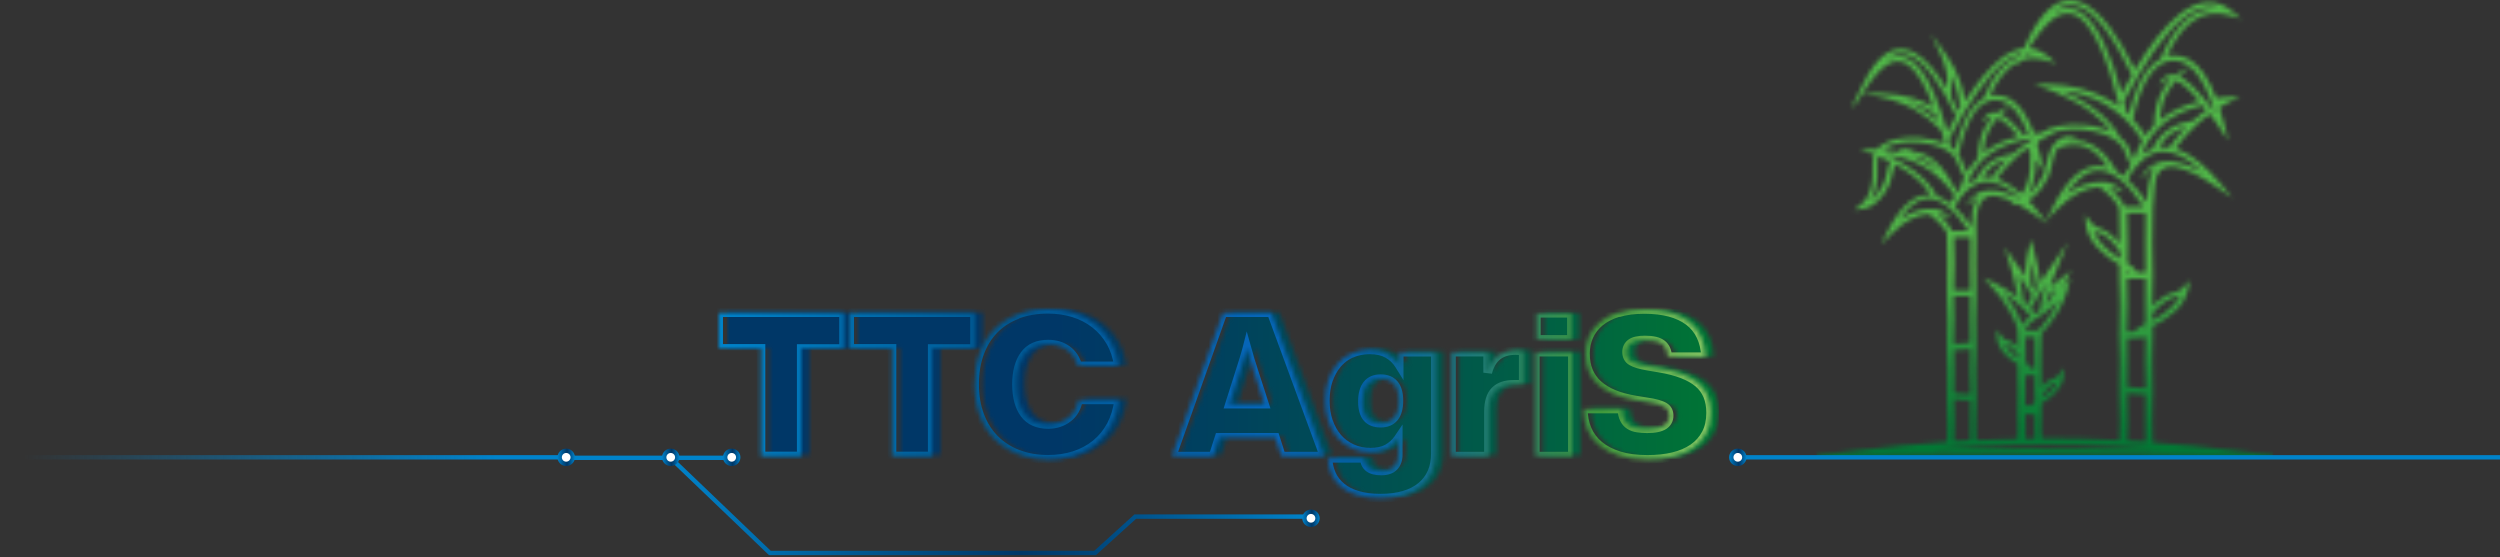 <svg width="574" height="128" viewBox="0 0 574 128" fill="none" xmlns="http://www.w3.org/2000/svg">
<rect x="0" y="0" width="574" height="128" fill="#333333" stroke="none"/>
<g clip-path="url(#clip0_360_40216)">
<mask id="mask0_360_40216" style="mask-type:luminance" maskUnits="userSpaceOnUse" x="416" y="0" width="106" height="106">
<path d="M453.966 102.512C459.169 102.274 464.426 102.146 469.665 102.146C474.904 102.146 480.253 102.274 485.528 102.512C489.064 102.676 492.599 102.878 496.098 103.17C486.06 103.079 476.424 103.024 467.229 103.024C462.319 103.024 457.392 103.024 452.482 103.061C449.515 103.061 446.566 103.116 443.653 103.134C447.097 102.859 450.522 102.658 453.966 102.493M465.085 98.432C465.085 97.297 465.03 96.163 465.012 95.047C465.14 95.047 465.25 95.084 465.378 95.102C465.58 95.102 465.818 95.138 466.02 95.157C466.239 95.157 466.478 95.193 466.716 95.193H467.229L467.155 98.432C467.155 99.2 467.21 99.95 467.265 100.719H465.03L465.085 98.468V98.432ZM448.745 97.499H448.764V97.462C448.764 96.438 448.727 95.34 448.691 94.26C448.672 93.419 448.654 92.595 448.636 91.644C449.24 91.736 449.845 91.79 450.449 91.827C450.797 91.864 451.163 91.882 451.548 91.882C451.823 91.882 452.098 91.882 452.409 91.882C452.391 93.437 452.372 94.956 452.372 96.474C452.354 97.993 452.372 99.511 452.372 101.066C451.75 101.103 451.109 101.121 450.486 101.176C449.881 101.213 449.258 101.231 448.654 101.268L448.727 97.462L448.745 97.499ZM490.566 101.304C489.888 101.268 489.174 101.231 488.441 101.176L488.551 96.803V96.749C488.551 95.614 488.514 94.407 488.478 93.181C488.478 92.23 488.423 91.315 488.423 90.254C489.027 90.382 489.852 90.418 490.474 90.473C490.859 90.473 491.28 90.51 491.683 90.528C492.013 90.528 492.343 90.528 492.654 90.565C492.654 92.394 492.618 94.206 492.618 95.999C492.618 97.791 492.636 99.584 492.654 101.414C491.976 101.359 491.28 101.323 490.548 101.268M468.822 90.912C469.005 90.583 469.207 90.308 469.408 90.034C469.61 89.778 469.811 89.522 470.031 89.284C470.214 89.064 470.453 88.863 470.654 88.68C470.874 88.515 471.112 88.332 471.332 88.204C471.46 88.131 471.57 88.058 471.698 88.022C471.826 87.967 471.955 87.93 472.083 87.893L472.284 87.82C472.174 88.022 472.083 88.223 471.955 88.424C471.735 88.753 471.46 89.083 471.167 89.412C470.782 89.814 470.343 90.199 469.885 90.565C469.537 90.839 469.17 91.114 468.804 91.333V90.93L468.822 90.912ZM466.148 93.181C465.928 93.181 465.69 93.144 465.47 93.126C465.305 93.126 465.177 93.089 465.012 93.071C465.03 91.955 465.049 90.857 465.03 89.76C465.03 88.68 465.03 87.619 465.012 86.503V86.247C465.397 86.247 465.8 86.247 466.184 86.192C466.514 86.192 466.862 86.137 467.21 86.1C467.192 87.216 467.137 88.351 467.137 89.467H467.155L467.21 92.303L467.082 92.394L466.917 92.54C466.771 92.65 466.661 92.76 466.551 92.87C466.441 92.961 466.368 93.053 466.294 93.163H466.148V93.181ZM465.012 84.637L465.195 84.801H465.012V84.637ZM451.695 90.51C451.383 90.51 451.054 90.473 450.742 90.473C450.138 90.436 449.533 90.382 448.947 90.308C448.855 90.308 448.764 90.272 448.672 90.254C448.672 88.552 448.709 86.905 448.709 85.277C448.709 83.649 448.691 82.002 448.654 80.319C448.947 80.319 449.258 80.319 449.533 80.319C449.918 80.319 450.284 80.282 450.651 80.264C450.999 80.264 451.347 80.209 451.676 80.191C451.933 80.154 452.189 80.136 452.427 80.099C452.409 80.758 452.391 81.728 452.372 82.624V82.697C452.372 83.905 452.318 84.966 452.318 85.058V85.094L452.446 90.546C452.208 90.546 451.951 90.546 451.713 90.546M462.539 81.6C462.136 81.27 461.751 80.941 461.403 80.557C461.11 80.246 460.854 79.916 460.616 79.569C460.487 79.368 460.396 79.166 460.286 78.965L460.487 79.038C460.726 79.111 460.982 79.185 461.239 79.368C461.458 79.514 461.696 79.66 461.916 79.843C462.118 80.008 462.356 80.209 462.539 80.447C462.722 80.612 462.869 80.813 463.034 81.014C463.18 81.197 463.308 81.398 463.455 81.6V82.277C463.125 82.057 462.832 81.838 462.521 81.581M491.848 89.064C491.5 89.064 491.152 89.064 490.786 89.028C490.126 88.991 489.467 88.936 488.789 88.845C488.734 88.845 488.533 88.808 488.459 88.79C488.478 86.887 488.496 85.058 488.496 83.228C488.496 81.398 488.496 79.587 488.441 77.703C488.771 77.703 489.101 77.703 489.43 77.666C489.852 77.666 490.273 77.629 490.676 77.611C491.061 77.611 491.445 77.556 491.83 77.52C492.105 77.483 492.379 77.465 492.691 77.41C492.691 78.16 492.654 79.258 492.618 80.282V80.429C492.599 81.728 492.563 82.862 492.563 82.972V83.008L492.691 89.101C492.416 89.101 492.105 89.101 491.83 89.064M466.184 84.234C466.02 84.051 465.836 83.868 465.653 83.722C465.543 83.63 465.452 83.539 465.323 83.448C465.232 83.374 465.159 83.301 465.067 83.264L465.104 81.563V81.526C465.104 81.179 465.104 80.776 465.085 80.337C465.085 79.916 465.067 79.496 465.067 79.056C465.067 78.489 465.03 77.959 465.012 77.373H467.21C467.192 78.599 467.174 79.807 467.174 80.996C467.174 82.185 467.174 83.429 467.174 84.673L466.917 84.71L466.606 84.746C466.459 84.564 466.331 84.381 466.184 84.234ZM492.196 75.928C492.343 75.836 492.489 75.763 492.654 75.672V75.928C492.471 75.965 492.288 75.983 492.086 76.001L492.215 75.928H492.196ZM465.195 75.361C465.36 75.105 465.543 74.83 465.745 74.574C466.038 74.226 466.386 73.897 466.807 73.586C467.229 73.293 467.705 73.001 468.236 72.708L468.273 72.671C468.786 72.36 469.299 72.013 469.83 71.573C470.361 71.171 470.874 70.714 471.423 70.201C471.771 69.872 472.12 69.524 472.468 69.158L472.687 68.921C471.643 71.244 470.05 73.568 467.888 75.891H464.902C464.975 75.708 465.067 75.507 465.159 75.324M448.691 73.495H448.709V73.44C448.709 72.525 448.672 71.445 448.636 70.403C448.599 69.616 448.581 68.829 448.581 68.024H452.354C452.336 69.817 452.318 71.573 452.318 73.33C452.318 75.086 452.318 76.861 452.354 78.654C452.098 78.709 451.805 78.746 451.53 78.782C451.182 78.819 450.815 78.837 450.467 78.855L450.009 78.892C449.643 78.892 449.295 78.928 448.947 78.947H448.581L448.691 73.513V73.495ZM494.211 72.013C494.486 71.665 494.761 71.336 495.072 71.025C495.365 70.695 495.658 70.403 495.988 70.146C496.355 69.817 496.739 69.524 497.124 69.268C497.509 69.012 497.893 68.774 498.296 68.591C498.516 68.463 498.736 68.39 498.956 68.335C499.157 68.262 499.377 68.207 499.56 68.17C499.817 68.115 500.091 68.024 500.348 67.951C500.439 67.914 500.531 67.896 500.604 67.841C500.385 68.317 500.091 68.774 499.762 69.213C499.304 69.799 498.791 70.348 498.205 70.86C497.582 71.445 496.867 71.958 496.135 72.433C495.512 72.836 494.852 73.22 494.211 73.568V72.049V72.013ZM460.469 67.823L460.066 67.292C460.341 67.457 460.616 67.64 460.909 67.823C461.44 68.189 461.99 68.591 462.502 68.994C463.217 69.543 463.895 70.165 464.517 70.787C465.104 71.372 465.672 71.994 466.203 72.635C465.965 72.818 465.708 73.001 465.507 73.183C465.25 73.421 464.994 73.659 464.792 73.915C464.701 74.025 464.572 74.208 464.426 74.391L464.261 74.629C463.437 71.775 461.77 69.543 460.487 67.841M469.866 69.341C469.976 68.829 470.105 68.28 470.269 67.695L472.193 66.213L472.138 66.286C471.955 66.597 471.771 66.908 471.588 67.219C471.259 67.75 470.929 68.299 470.581 68.829C470.306 69.268 469.995 69.707 469.702 70.146C469.738 69.89 469.793 69.616 469.866 69.341ZM466.734 71.482C466.569 71.299 466.404 71.116 466.221 70.897C466.423 70.494 466.716 70.018 467.045 69.451C467.412 68.847 467.87 68.134 468.383 67.329C468.731 66.78 469.097 66.213 469.518 65.591L469.848 65.06C469.628 65.719 469.427 66.341 469.262 66.908C468.987 67.805 468.786 68.609 468.639 69.36C468.493 70.073 468.419 70.714 468.364 71.281C468.254 71.372 468.144 71.445 468.035 71.537C467.888 71.61 467.778 71.701 467.632 71.793L467.32 71.958L467.174 72.031C467.027 71.848 466.881 71.665 466.734 71.482ZM488.514 70.073C488.514 69.03 488.478 67.859 488.441 66.67C488.404 65.792 488.386 64.932 488.368 64.017H492.636C492.599 65.755 492.581 67.457 492.581 69.158C492.581 70.86 492.581 72.616 492.599 74.354C492.105 74.592 491.628 74.848 491.189 75.141C490.731 75.434 490.31 75.781 489.925 76.147C489.76 76.147 489.632 76.147 489.467 76.147C489.247 76.147 489.009 76.147 488.807 76.147H488.386L488.514 70.073ZM465.14 69.799C464.994 69.652 464.866 69.524 464.701 69.396C464.572 68.591 464.463 67.805 464.298 66.999C464.151 66.195 463.986 65.408 463.803 64.603C463.711 64.182 463.62 63.743 463.492 63.304V63.212C463.968 63.907 464.426 64.603 464.884 65.261C465.507 66.213 466.093 67.091 466.624 67.951C466.331 68.408 466.093 68.829 465.855 69.195C465.69 69.488 465.525 69.762 465.36 70.037L465.14 69.799ZM488.386 61.858C488.386 61.858 488.551 61.986 488.606 62.023C488.752 62.169 488.899 62.297 489.046 62.425L489.155 62.535H488.386V61.858ZM466.313 65.353C466.294 64.621 466.276 63.926 466.294 63.231C466.313 62.554 466.349 61.858 466.404 61.2C466.441 60.834 466.478 60.45 466.532 60.102C466.734 61.035 466.935 61.931 467.119 62.828C467.357 64.036 467.558 65.17 467.723 66.286L467.338 66.871C467.027 66.396 466.697 65.902 466.349 65.371M448.745 60.578H448.764V60.541C448.764 59.517 448.727 58.327 448.691 57.175V57.12C448.654 56.26 448.636 55.4 448.636 54.485H452.409C452.391 56.534 452.372 58.547 452.372 60.578C452.372 62.608 452.372 64.603 452.409 66.67H448.636L448.745 60.578ZM484.869 58.089C484.118 57.522 483.422 56.9 482.781 56.223C482.249 55.656 481.792 55.052 481.425 54.43C481.15 53.955 480.894 53.497 480.729 53.022C480.821 53.058 480.894 53.095 480.967 53.131C481.205 53.241 481.48 53.333 481.718 53.406C481.92 53.479 482.121 53.552 482.323 53.644C482.524 53.717 482.744 53.827 482.946 53.955C483.33 54.192 483.678 54.43 484.045 54.723C484.393 55.016 484.741 55.345 485.071 55.693C485.382 56.04 485.693 56.388 485.986 56.79C486.28 57.156 486.573 57.559 486.829 58.016V59.443C486.151 59.023 485.492 58.565 484.851 58.071M490.218 61.877C489.998 61.639 489.76 61.419 489.504 61.2C489.32 61.053 489.137 60.907 488.954 60.761C488.771 60.651 488.624 60.541 488.441 60.413L488.533 55.711V55.674C488.533 54.54 488.496 53.241 488.459 51.924C488.423 50.936 488.404 49.948 488.386 48.905H492.654C492.618 51.247 492.599 53.497 492.599 55.693C492.599 57.888 492.618 60.193 492.654 62.499H490.749C490.584 62.261 490.401 62.06 490.2 61.84M438.799 47.35C439.44 46.783 440.099 46.343 440.759 46.051C441.4 45.776 442.059 45.612 442.719 45.612C443.378 45.612 444.038 45.721 444.752 45.996C445.467 46.27 446.181 46.654 446.914 47.222C447.756 47.862 448.636 48.685 449.515 49.71C450.339 50.661 451.182 51.759 452.024 53.022H448.178C447.976 52.582 447.72 52.143 447.427 51.741C447.115 51.283 446.767 50.862 446.364 50.46C446.071 50.131 445.741 49.82 445.393 49.527C445.228 49.381 445.082 49.271 444.917 49.124C445.173 49.161 445.448 49.234 445.705 49.289C446.199 49.435 446.694 49.618 447.207 49.838L448.013 50.204L447.482 49.545C447.243 49.234 446.639 48.85 445.998 48.539C445.393 48.246 444.715 48.008 444.203 47.972C441.491 47.716 438.799 48.539 436.161 50.478C437.022 49.179 437.901 48.155 438.762 47.368M450.87 49.655C450.174 48.795 449.497 48.063 448.782 47.441C450.028 45.301 451.328 43.745 452.757 42.812C453.252 42.483 453.728 42.227 454.259 42.044C454.772 41.861 455.267 41.751 455.816 41.715C456.879 41.66 458.015 41.879 459.205 42.392C459.81 42.648 460.414 42.995 461.037 43.398C461.66 43.8 462.301 44.276 462.96 44.825C463.07 44.935 463.18 45.026 463.308 45.136L463.51 45.319L464.096 45.868L464.005 45.813C463.821 45.721 463.638 45.63 463.455 45.538C463.29 45.484 463.144 45.374 462.979 45.301L462.502 45.063C461.678 44.697 460.909 44.404 460.194 44.185C459.462 43.947 458.766 43.8 458.106 43.709C456.714 43.544 455.523 43.709 454.461 44.166C453.417 44.642 452.537 45.41 451.841 46.49L451.292 47.313L452.153 46.746C452.318 46.636 452.464 46.49 452.647 46.289C453.014 45.904 453.527 45.374 454.424 45.026L454.369 45.081C454.149 45.337 453.93 45.612 453.746 45.923C453.288 46.673 453.014 47.624 452.83 48.777C452.684 49.746 452.647 50.826 452.647 52.052C452.043 51.174 451.438 50.369 450.834 49.655M475.618 42.995C476.223 42.245 476.827 41.605 477.432 41.056C478.146 40.434 478.861 39.958 479.593 39.629C480.308 39.318 481.04 39.153 481.773 39.153C482.506 39.153 483.275 39.281 484.045 39.592C484.832 39.885 485.638 40.342 486.463 40.965C487.415 41.678 488.386 42.593 489.357 43.727C490.291 44.788 491.225 46.032 492.196 47.459H487.837C487.617 46.947 487.324 46.471 487.012 46.014C486.664 45.52 486.261 45.026 485.822 44.587C485.474 44.203 485.125 43.873 484.741 43.544C484.539 43.38 484.356 43.197 484.155 43.032C484.466 43.087 484.777 43.178 485.107 43.252C485.675 43.398 486.225 43.617 486.792 43.855L487.598 44.221L487.067 43.562C486.792 43.215 486.133 42.794 485.419 42.446C484.759 42.117 484.008 41.879 483.44 41.806C481.755 41.641 480.07 41.861 478.403 42.465C477.047 42.94 475.728 43.672 474.409 44.642C474.794 44.056 475.179 43.508 475.563 43.014M466.02 43.91C466.313 43.343 466.569 42.703 466.789 42.007C467.045 41.147 467.247 40.214 467.357 39.19C467.448 38.385 467.485 37.525 467.485 36.61C468.126 37.543 468.767 38.495 469.408 39.446C469.317 39.739 469.207 39.995 469.115 40.214C468.676 41.074 468.236 41.806 467.76 42.446C467.302 43.087 466.826 43.617 466.349 44.075C466.093 44.313 465.818 44.514 465.543 44.697C465.726 44.441 465.873 44.185 466.038 43.91M456.238 39.3C456.677 38.769 457.172 38.33 457.721 37.927C458.234 37.561 458.802 37.269 459.425 37.013C459.846 36.848 460.304 36.702 460.781 36.592C460.194 37.159 459.645 37.781 459.114 38.385C458.472 39.153 457.85 39.94 457.282 40.763C457.025 40.727 456.787 40.708 456.531 40.69C456.238 40.69 455.945 40.69 455.651 40.69C455.523 40.69 455.395 40.69 455.267 40.727C455.542 40.214 455.871 39.739 456.238 39.3ZM429.786 45.447C430.061 44.935 430.317 44.367 430.482 43.745C430.739 42.886 430.94 41.934 431.032 40.91C431.123 39.867 431.142 38.751 431.068 37.525C431.032 37.159 431.05 36.848 431.105 36.537C431.142 36.299 431.197 36.08 431.288 35.878C431.746 36.061 432.204 36.262 432.644 36.464C433.102 36.683 433.541 36.885 433.963 37.104C433.78 37.543 433.651 37.982 433.505 38.458C433.358 38.97 433.267 39.483 433.157 39.958C432.955 40.818 432.772 41.605 432.516 42.117C432.131 42.867 431.728 43.544 431.325 44.111C430.904 44.678 430.482 45.172 430.024 45.575C429.823 45.758 429.621 45.941 429.401 46.069C429.548 45.868 429.658 45.666 429.768 45.447M444.239 38.623C443.525 38.092 442.755 37.616 441.968 37.196C441.345 36.848 440.685 36.537 440.026 36.244C439.66 36.08 439.293 35.951 438.909 35.805C439.275 35.805 439.641 35.842 439.989 35.897C440.631 36.006 441.29 36.226 441.894 36.537C442.627 36.903 443.342 37.433 444.019 38.092C444.349 38.421 444.661 38.769 444.972 39.172C444.734 38.97 444.477 38.787 444.221 38.623M447.5 46.508C447.005 46.142 446.547 45.831 446.053 45.575C445.595 45.319 445.155 45.118 444.697 44.99C444.148 43.947 443.433 42.959 442.572 41.989C441.693 41.019 440.649 40.068 439.422 39.172C438.396 38.403 437.26 37.671 435.978 36.958C435.043 36.445 434.054 35.951 432.992 35.457C434.311 35.622 435.611 35.897 436.839 36.226C438.432 36.702 439.934 37.305 441.327 38.055C444.294 39.666 446.822 41.989 448.874 45.008C448.691 45.282 448.471 45.575 448.288 45.868C448.123 46.142 447.958 46.417 447.775 46.709L447.5 46.49V46.508ZM490.786 43.654C489.98 42.703 489.192 41.861 488.459 41.184C489.137 39.995 489.833 38.97 490.566 38.129C491.317 37.232 492.086 36.537 492.892 36.006C493.442 35.622 493.991 35.348 494.559 35.146C495.146 34.945 495.713 34.817 496.318 34.799C496.904 34.744 497.527 34.799 498.15 34.927C498.791 35.055 499.45 35.275 500.11 35.549C501.136 36.006 502.235 36.647 503.334 37.507C504.121 38.092 504.909 38.787 505.733 39.556C504.671 38.989 503.645 38.476 502.693 38.11C501.319 37.543 500.055 37.214 498.901 37.086C497.38 36.903 496.025 37.086 494.871 37.58C493.698 38.092 492.746 38.952 491.958 40.123L491.409 40.946L492.27 40.379C492.453 40.269 492.618 40.086 492.819 39.885C493.259 39.428 493.827 38.806 494.889 38.421L494.761 38.549C494.523 38.824 494.285 39.135 494.083 39.483V39.519C493.79 40.196 493.46 41.422 493.222 42.977C493.057 44.02 492.947 45.209 492.929 46.435C492.233 45.465 491.519 44.532 490.804 43.672M461.916 42.812C461.129 42.264 460.359 41.843 459.608 41.513C459.37 41.404 459.114 41.312 458.875 41.239C458.711 41.184 458.582 41.129 458.418 41.093C459.077 40.16 459.791 39.281 460.542 38.44C461.367 37.543 462.228 36.665 463.144 35.86C463.565 35.512 463.986 35.165 464.408 34.817C464.774 34.543 465.159 34.25 465.543 33.975L466.129 34.744V34.927C466.129 35.018 466.129 35.092 466.148 35.183C466.221 36.482 466.203 37.708 466.111 38.806C466.001 39.885 465.836 40.891 465.562 41.77C465.232 42.867 464.756 43.8 464.151 44.569C463.4 43.91 462.667 43.325 461.935 42.831M466.496 33.335L466.587 33.28L466.679 33.573L466.496 33.335ZM467.705 48.264C467.338 47.807 466.954 47.386 466.587 46.984C466.276 46.636 465.983 46.325 465.653 46.014C465.873 45.886 466.111 45.74 466.331 45.612C466.624 45.392 466.935 45.172 467.21 44.916C467.76 44.422 468.273 43.837 468.786 43.123C469.299 42.428 469.756 41.623 470.214 40.727C470.379 40.361 470.526 39.958 470.672 39.519C470.801 39.043 470.892 38.568 471.02 38.074C471.185 37.36 471.332 36.61 471.57 35.915C471.79 35.238 472.065 34.579 472.449 34.012C473.75 33.481 474.977 33.244 476.15 33.244C477.322 33.244 478.458 33.5 479.52 34.049C480.399 34.506 481.224 35.128 482.03 35.933C482.707 36.628 483.367 37.47 484.026 38.458C483.733 38.367 483.459 38.293 483.147 38.238C482.653 38.147 482.176 38.092 481.7 38.092C480.784 38.092 479.905 38.312 479.025 38.678C478.146 39.043 477.285 39.611 476.479 40.342C475.618 41.093 474.757 42.044 473.933 43.197C473.109 44.349 472.303 45.703 471.515 47.24L469.775 50.606L472.541 47.825C474.153 46.215 475.747 45.026 477.322 44.203C478.879 43.416 480.454 42.977 482.011 42.922C482.488 43.27 482.964 43.636 483.422 44.038C483.916 44.441 484.374 44.88 484.796 45.319C485.18 45.703 485.51 46.106 485.803 46.526C486.096 46.929 486.353 47.35 486.554 47.789V48.21C486.554 49.362 486.591 50.661 486.628 51.96V51.997C486.664 53.186 486.701 54.375 486.701 55.711V55.985L486.499 55.729C486.298 55.473 486.078 55.235 485.877 54.997C485.51 54.613 485.125 54.229 484.722 53.918C484.319 53.589 483.916 53.296 483.495 53.04C483.22 52.875 482.964 52.747 482.689 52.637C482.451 52.528 482.213 52.454 481.993 52.363C481.663 52.253 481.352 52.143 481.04 51.96C480.729 51.777 480.418 51.503 480.07 51.045L478.751 49.326L478.916 51.393C478.989 52.436 479.3 53.424 479.777 54.339C480.271 55.254 480.894 56.132 481.645 56.919C482.359 57.687 483.202 58.419 484.063 59.077C484.906 59.718 485.767 60.285 486.628 60.816L486.591 62.535V64.017C486.591 64.877 486.628 65.774 486.664 66.67V66.707C486.701 67.786 486.737 68.866 486.737 70.073V70.22L486.609 76.202H486.573V76.934V77.684H486.609L486.719 82.935L486.609 89.339V89.613V89.65C486.609 90.217 486.609 90.802 486.628 91.424C486.628 92.028 486.628 92.614 486.664 93.218C486.701 94.315 486.737 95.413 486.737 96.749V96.895L486.628 101.085C480.931 100.792 475.215 100.646 469.518 100.646H468.767C468.712 99.859 468.657 99.072 468.657 98.359L468.731 94.699H468.749V93.712H468.731V92.595C469.28 92.266 469.848 91.882 470.398 91.479C470.965 91.04 471.497 90.583 471.973 90.071C472.449 89.558 472.871 88.973 473.182 88.387C473.493 87.765 473.713 87.125 473.768 86.448L473.915 84.472L472.669 86.119C472.486 86.393 472.284 86.54 472.12 86.649C471.936 86.759 471.753 86.814 471.533 86.905C471.387 86.96 471.24 86.997 471.075 87.07C470.911 87.125 470.727 87.235 470.526 87.326C470.269 87.491 469.995 87.692 469.72 87.893C469.463 88.113 469.207 88.351 468.969 88.607C468.859 88.717 468.767 88.845 468.676 88.954C468.676 88.351 468.676 87.765 468.712 87.162C468.731 86.283 468.767 85.46 468.676 84.582L468.639 81.508L468.712 76.605C470.269 74.922 471.552 73.238 472.541 71.537C473.548 69.835 474.281 68.115 474.739 66.414L475.398 63.853L473.658 65.975L473.274 66.451L473.493 66.066C473.823 65.499 474.116 64.914 474.409 64.347L475.563 62.096L473.475 63.743L472.632 64.401C472.01 64.895 471.35 65.389 470.709 65.902C470.911 65.261 471.167 64.566 471.423 63.853C471.79 62.883 472.193 61.84 472.651 60.761L474.776 55.601L471.588 60.303C470.947 61.255 470.343 62.133 469.775 62.974C469.353 63.633 468.932 64.255 468.547 64.822C468.364 63.761 468.163 62.645 467.925 61.492C467.65 60.12 467.302 58.712 466.917 57.248L466.313 54.997L465.763 57.248C465.598 57.87 465.47 58.51 465.36 59.169C465.25 59.828 465.177 60.486 465.122 61.181C465.085 61.657 465.049 62.169 465.03 62.7C465.03 62.993 465.03 63.285 465.03 63.578C464.682 63.084 464.334 62.59 464.005 62.078C463.51 61.401 462.997 60.633 462.411 59.828L460.268 56.79L461.348 60.267C461.568 60.998 461.788 61.767 461.99 62.535C462.191 63.304 462.393 64.072 462.576 64.877C462.722 65.517 462.851 66.158 462.979 66.817C463.089 67.292 463.162 67.786 463.254 68.262C462.466 67.64 461.623 67.073 460.762 66.524C459.883 65.993 458.985 65.499 458.015 65.024L455.395 63.779C456.018 64.456 456.659 65.17 457.282 65.829C458.619 67.128 460.194 69.287 461.385 71.354C462.539 73.33 463.327 75.214 463.235 76.147V76.696C463.235 77.392 463.272 78.27 463.29 79.111V79.752C463.07 79.496 462.832 79.276 462.594 79.075C462.338 78.855 462.045 78.672 461.788 78.508C461.605 78.398 461.422 78.306 461.239 78.251C461.055 78.178 460.927 78.123 460.781 78.087C460.561 78.032 460.378 77.94 460.194 77.831C460.011 77.721 459.828 77.575 459.627 77.3L458.381 75.653L458.527 77.629C458.582 78.306 458.784 78.965 459.114 79.569C459.407 80.172 459.828 80.74 460.323 81.252C460.762 81.728 461.257 82.167 461.77 82.569C462.264 82.935 462.759 83.283 463.272 83.612L463.235 85.094V86.283C463.235 87.363 463.272 88.479 463.308 89.54L463.217 94.315C463.217 94.48 463.217 94.791 463.217 95.193L463.272 97.791V98.597L463.217 100.792C461.642 100.829 460.048 100.847 458.472 100.92C456.897 100.975 455.303 101.03 453.746 101.085L453.673 97.517L453.765 91.992H453.801L453.655 85.277V85.131C453.655 84.948 453.673 84.618 453.673 84.234L453.746 81.051V79.88H453.783C453.783 79.697 453.783 79.496 453.783 79.313L453.691 73.568L453.783 68.152V66.78L453.691 60.633C453.728 58.163 453.765 55.693 453.801 53.204H453.765C453.71 51.704 453.746 50.405 453.893 49.307C454.039 48.173 454.296 47.24 454.717 46.545C455.505 45.227 456.769 44.715 458.472 45.008C459.077 45.118 459.736 45.301 460.414 45.557C461.019 45.776 461.642 46.032 462.301 46.343L461.403 47.039L463.199 46.801C463.766 47.112 464.353 47.441 464.939 47.807C465.543 48.173 466.203 48.594 466.862 49.069L470.324 51.448L467.687 48.338L467.705 48.264ZM434.311 34.634C433.688 34.524 433.01 34.451 432.351 34.378C432.442 34.323 432.516 34.232 432.607 34.177C433.45 33.573 434.64 33.134 435.978 32.878C437.407 32.603 439.037 32.548 440.667 32.695C442.243 32.823 443.8 33.152 445.155 33.646C446.401 34.103 447.5 34.726 448.288 35.512L448.416 35.659V35.823L448.581 35.86C448.837 36.171 449.039 36.464 449.185 36.793C449.368 37.122 449.478 37.47 449.625 37.854C449.771 38.257 450.009 38.824 450.303 39.409C450.504 39.83 450.76 40.288 451.035 40.69C450.797 41.184 450.559 41.696 450.376 42.245C450.174 42.812 449.991 43.38 449.845 43.965L449.643 44.185C449.478 43.947 449.313 43.727 449.148 43.526C448.929 43.252 448.709 42.959 448.471 42.666C447.646 41.038 446.694 39.556 445.65 38.385C444.642 37.196 443.561 36.281 442.462 35.732C441.546 35.275 440.594 34.982 439.586 34.89C438.854 34.835 438.121 34.854 437.352 34.982C437.974 34.652 438.469 34.597 438.762 34.543C438.964 34.543 439.073 34.506 439.183 34.433L439.531 34.14L439.055 34.085C438.231 34.012 437.535 34.049 436.949 34.213C436.399 34.378 435.904 34.597 435.52 34.908C435.117 34.835 434.714 34.744 434.292 34.671M453.618 38.531C454.607 37.232 455.743 36.098 457.135 35.165C458.069 34.506 459.132 33.939 460.286 33.463C461.422 32.969 462.686 32.567 464.005 32.274L464.188 32.219L465.287 32C465.891 31.89 466.441 31.817 467.045 31.743C466.697 31.963 466.331 32.182 465.983 32.402C465.763 32.548 465.14 32.951 465.012 33.061C464.554 33.39 464.096 33.719 463.657 34.085C463.217 34.433 462.777 34.781 462.356 35.165L462.136 35.366C461.147 35.494 460.213 35.695 459.352 36.006C458.472 36.317 457.685 36.702 456.97 37.214C456.274 37.708 455.651 38.275 455.12 38.97C454.589 39.629 454.149 40.361 453.783 41.184C453.49 41.276 453.197 41.404 452.885 41.55C452.574 41.715 452.244 41.916 451.933 42.099C451.805 42.172 451.713 42.264 451.585 42.373C452.116 40.983 452.812 39.702 453.636 38.568M473.786 29.859C475.179 29.676 476.662 29.639 478.165 29.767C479.905 29.932 481.645 30.28 483.165 30.847C484.539 31.359 485.767 32.054 486.646 32.933C487.489 33.774 487.8 34.579 488.13 35.494C488.276 35.878 488.404 36.262 488.606 36.702C488.807 37.086 489.009 37.507 489.284 37.964C488.972 38.33 488.679 38.751 488.368 39.19C488.093 39.592 487.818 40.031 487.543 40.489L487.214 40.233C487.012 40.086 486.792 39.922 486.573 39.794C486.389 39.647 486.188 39.537 486.005 39.409C485.144 37.909 484.265 36.61 483.294 35.586C482.304 34.524 481.26 33.719 480.161 33.152C479.117 32.603 478.018 32.292 476.864 32.219C476.04 32.146 475.197 32.182 474.354 32.365C475.105 31.945 475.692 31.853 476.04 31.798C476.259 31.762 476.388 31.762 476.498 31.67L476.846 31.377L476.369 31.323C473.878 31.066 472.376 31.963 471.442 33.317C470.526 34.616 470.123 36.354 469.775 37.909C469.647 38.476 469.537 39.025 469.39 39.519L468.639 36.519C468.493 35.915 468.346 35.329 468.181 34.744C468.016 34.195 467.888 33.664 467.723 33.134L467.76 33.061C467.888 32.786 468.053 32.512 468.254 32.274C468.511 32.128 468.767 32 468.987 31.871C469.244 31.725 469.518 31.597 469.775 31.451L471.936 30.335L471.405 30.371C472.12 30.133 472.926 29.969 473.768 29.859M496.849 32.201C497.344 31.615 497.893 31.121 498.516 30.682C499.084 30.28 499.725 29.932 500.421 29.658C500.916 29.456 501.429 29.292 501.978 29.164C501.337 29.841 500.678 30.517 500.091 31.231C499.377 32.073 498.699 32.951 498.04 33.884C497.765 33.829 497.472 33.811 497.197 33.792C496.867 33.792 496.538 33.792 496.226 33.792C496.061 33.792 495.933 33.829 495.768 33.847H495.75C496.061 33.262 496.428 32.695 496.849 32.219M455.761 32.457C456 31.487 456.329 30.591 456.751 29.786C457.007 29.292 457.318 28.798 457.63 28.359C457.96 27.901 458.308 27.444 458.637 27.06C458.894 27.151 459.169 27.297 459.443 27.48C459.791 27.7 460.176 27.993 460.561 28.34C461.019 28.724 461.513 29.2 462.026 29.731C462.484 30.206 462.96 30.755 463.437 31.359C462.118 31.67 460.909 32.073 459.755 32.548C458.509 33.079 457.392 33.683 456.366 34.396C456.128 34.561 455.871 34.744 455.633 34.927L455.34 35.183C455.413 34.213 455.523 33.317 455.743 32.475M462.979 29.145C462.429 28.542 461.88 28.011 461.367 27.572C460.652 26.968 459.993 26.511 459.37 26.218C459.553 26.035 459.736 25.852 459.92 25.687C460.194 25.431 460.433 25.212 460.616 25.065L461.587 24.26C462.173 24.754 462.759 25.413 463.327 26.2C463.766 26.84 464.206 27.572 464.609 28.395C464.994 29.164 465.36 30.005 465.708 30.92L465.25 30.993C465.067 31.03 464.884 31.048 464.701 31.085C464.096 30.371 463.547 29.712 462.997 29.145M493.973 31.286C495.054 29.822 496.355 28.578 497.875 27.517C498.974 26.749 500.201 26.09 501.539 25.541C502.839 24.992 504.25 24.553 505.77 24.224L506.173 24.773L506.576 25.285C506.1 25.633 505.642 25.98 505.202 26.328C504.689 26.73 504.213 27.133 503.718 27.554L503.462 27.791C502.345 27.938 501.319 28.157 500.366 28.487C499.395 28.834 498.534 29.273 497.747 29.822C496.959 30.371 496.281 31.012 495.677 31.762C495.091 32.493 494.614 33.298 494.211 34.213C493.863 34.323 493.534 34.469 493.204 34.634C492.856 34.799 492.489 35 492.16 35.238C491.995 35.348 491.848 35.457 491.683 35.586C492.27 33.994 493.039 32.548 493.991 31.286M442.994 26.236C442.096 25.559 441.162 24.937 440.136 24.388C439.458 24.023 438.762 23.657 438.029 23.327L437.828 23.236C438.799 23.474 439.715 23.766 440.576 24.114C442.023 24.7 443.323 25.413 444.459 26.309C444.569 26.675 444.679 27.023 444.789 27.389L444.935 27.828C444.331 27.279 443.671 26.749 442.994 26.255M451.237 38.787C451.035 38.348 450.852 37.946 450.724 37.598C450.577 37.232 450.449 36.866 450.266 36.519C450.101 36.171 449.918 35.823 449.661 35.512C450.119 33.463 450.651 31.542 451.273 29.914C451.878 28.285 452.556 26.931 453.252 25.925C453.966 24.919 454.736 24.151 455.56 23.675C456.384 23.181 457.245 22.943 458.143 22.961C459.095 22.961 459.993 23.218 460.854 23.73C461.055 23.876 461.275 24.004 461.458 24.187L460.341 24.773C460.011 24.937 459.681 25.157 459.37 25.34C459.095 25.523 458.821 25.706 458.546 25.907C458.124 25.797 457.703 25.779 457.337 25.87C456.915 25.925 456.549 26.127 456.219 26.383C456.054 26.529 455.908 26.657 455.78 26.858C455.633 27.023 455.523 27.224 455.395 27.425L455.102 27.974L455.688 27.7C455.688 27.7 455.835 27.59 455.926 27.499C456.164 27.243 456.622 26.803 457.538 26.84C457.209 27.169 456.915 27.499 456.622 27.883C456.274 28.359 455.945 28.871 455.67 29.401C455.157 30.371 454.772 31.414 454.534 32.585C454.278 33.719 454.149 34.963 454.131 36.299C453.6 36.811 453.142 37.379 452.702 37.964C452.318 38.458 451.969 39.007 451.64 39.574C451.475 39.3 451.347 39.062 451.218 38.806M489.668 36.189C489.522 35.86 489.412 35.512 489.284 35.201C488.899 34.158 488.569 33.244 487.543 32.237C487.415 32.109 487.287 31.981 487.14 31.871C487.012 31.762 486.884 31.652 486.756 31.56C486.151 30.371 485.345 29.237 484.356 28.139C483.385 27.041 482.213 25.98 480.821 24.974C479.685 24.114 478.403 23.309 476.992 22.541C475.93 21.955 474.776 21.351 473.53 20.821C475.087 21.004 476.553 21.296 477.945 21.699C479.722 22.211 481.407 22.888 482.964 23.73C484.759 24.718 486.408 25.925 487.91 27.352C489.375 28.761 490.713 30.408 491.903 32.256C491.464 33.006 491.079 33.774 490.731 34.597C490.438 35.293 490.163 36.025 489.943 36.775C489.833 36.574 489.76 36.372 489.668 36.189ZM496.355 24.517C496.611 23.455 496.977 22.449 497.454 21.553C497.747 20.985 498.076 20.455 498.443 19.942C498.809 19.412 499.194 18.918 499.579 18.461C499.872 18.589 500.165 18.735 500.513 18.936C500.897 19.192 501.319 19.503 501.758 19.888C502.271 20.327 502.803 20.857 503.389 21.461C503.902 22.01 504.433 22.614 505.001 23.291C503.517 23.657 502.143 24.077 500.879 24.626C499.524 25.193 498.26 25.889 497.124 26.657C496.867 26.84 496.593 27.041 496.3 27.261C496.171 27.352 496.061 27.444 495.933 27.554C496.006 26.474 496.135 25.45 496.391 24.498M448.874 24.023C448.562 23.419 448.251 22.833 447.939 22.284C447.903 21.626 447.976 20.894 448.031 20.18C448.123 19.211 448.214 18.241 448.086 17.308C448.306 17.765 448.471 18.186 448.654 18.643C449.002 19.613 449.313 20.619 449.551 21.662C449.79 22.687 449.991 23.748 450.119 24.828L449.661 25.559C449.405 25.029 449.13 24.517 448.874 24.023ZM508.298 25.559L507.602 24.626L507.107 23.986C506.887 23.712 506.393 23.181 506.228 22.907C505.972 22.595 505.715 22.266 505.44 21.955C505.166 21.644 504.891 21.333 504.598 21.022C504.25 20.638 503.92 20.29 503.59 19.961C503.26 19.631 502.949 19.339 502.638 19.083C502.18 18.698 501.758 18.369 501.337 18.095C501.026 17.893 500.696 17.71 500.385 17.564C500.604 17.345 500.824 17.125 501.007 16.942C501.3 16.668 501.575 16.43 501.777 16.265L502.857 15.35C503.535 15.917 504.195 16.649 504.799 17.546C505.111 17.985 505.404 18.442 505.697 18.954C505.972 19.448 506.246 19.997 506.539 20.583C506.723 20.949 506.887 21.351 507.071 21.754C507.236 22.175 507.4 22.595 507.565 23.016C507.822 23.675 508.06 24.37 508.28 25.065C508.371 25.358 508.481 25.651 508.554 25.944L508.28 25.559H508.298ZM439.037 22.504C437.022 21.919 434.75 21.571 432.277 21.461L427.789 21.26L428.687 19.869C430.501 17.125 432.241 15.35 433.871 14.545C435.446 13.777 436.93 13.978 438.341 15.094C439.367 15.899 440.356 17.107 441.308 18.772C442.206 20.308 443.067 22.23 443.891 24.59C442.462 23.712 440.85 22.998 439.055 22.486M491.335 29.255C490.804 28.596 490.273 27.974 489.705 27.389C490.2 25.157 490.749 23.199 491.39 21.516C492.05 19.778 492.782 18.351 493.588 17.216C494.394 16.082 495.274 15.241 496.171 14.692C497.069 14.143 498.04 13.868 499.047 13.905H499.066C500.128 13.905 501.154 14.179 502.088 14.783C502.326 14.93 502.583 15.094 502.803 15.295L501.539 15.972C501.154 16.174 500.788 16.393 500.439 16.613C500.128 16.832 499.817 17.052 499.524 17.271C499.029 17.143 498.571 17.125 498.168 17.216C497.71 17.29 497.307 17.491 496.941 17.784C496.776 17.93 496.611 18.095 496.446 18.278C496.281 18.461 496.153 18.68 496.025 18.936L495.732 19.485L496.318 19.192C496.318 19.192 496.501 19.083 496.574 18.973C496.849 18.698 497.38 18.186 498.424 18.223C498.058 18.589 497.71 18.991 497.399 19.412C496.996 19.924 496.648 20.491 496.336 21.095C495.787 22.156 495.347 23.327 495.054 24.626C494.779 25.907 494.633 27.279 494.614 28.761C494.211 29.164 493.827 29.584 493.479 30.024C493.185 30.39 492.892 30.774 492.618 31.158C492.178 30.499 491.72 29.877 491.28 29.292M435.007 12.569C436.179 12.149 437.388 12.222 438.634 12.807C440.246 13.539 441.913 15.076 443.69 17.381C445.448 19.705 447.262 22.797 449.13 26.657C448.745 27.316 448.361 27.974 447.994 28.67C447.683 29.237 447.372 29.786 447.06 30.353C446.859 29.603 446.657 28.889 446.456 28.194C446.199 27.352 445.961 26.584 445.723 25.834L445.796 25.761L445.65 25.651C444.697 22.705 443.671 20.345 442.627 18.479C441.565 16.576 440.447 15.186 439.257 14.234C437.993 13.228 436.674 12.807 435.282 12.972C434.586 13.045 433.889 13.283 433.157 13.667C433.761 13.173 434.384 12.807 435.007 12.588M448.544 34.177C448.342 34.03 448.123 33.884 447.921 33.756L447.701 32.878L447.482 32.018C449.716 27.755 451.915 24.096 454.039 21.132C456.146 18.168 458.143 15.917 460.011 14.417C460.817 13.777 461.605 13.283 462.356 12.917C462.96 12.624 463.565 12.405 464.133 12.277L463.858 12.844C462.173 13.411 460.616 14.527 459.187 16.137C457.776 17.747 456.494 19.906 455.358 22.577C454.827 22.852 454.333 23.218 453.856 23.675C453.362 24.132 452.885 24.681 452.446 25.303C451.75 26.309 451.072 27.663 450.449 29.273C449.863 30.792 449.332 32.548 448.874 34.451C448.764 34.36 448.672 34.286 448.562 34.195M465.14 12.149C465.653 12.112 466.129 12.149 466.624 12.277C466.771 12.313 466.917 12.35 467.082 12.405C466.807 12.405 466.532 12.405 466.258 12.405C465.781 12.441 465.305 12.496 464.847 12.606L465.14 12.149ZM470.288 13.008C469.537 12.368 468.749 11.892 467.943 11.563C467.265 11.289 466.569 11.124 465.836 11.087L466.881 9.496C468.896 6.44 470.819 4.464 472.632 3.586C474.391 2.726 476.04 2.927 477.633 4.171C480.912 6.769 483.935 13.557 486.664 24.517C486.298 24.242 485.931 23.968 485.547 23.73C484.979 23.382 484.411 23.016 483.807 22.705C481.883 21.644 479.795 20.857 477.542 20.29C475.307 19.723 472.889 19.412 470.324 19.357L467.064 19.266L470.05 20.418C472.12 21.223 473.988 22.065 475.673 22.961C477.377 23.84 478.879 24.773 480.198 25.761C481.242 26.547 482.195 27.371 483.019 28.194C483.642 28.853 484.21 29.511 484.704 30.188C483.916 29.841 483.074 29.548 482.213 29.328C480.986 28.999 479.722 28.779 478.421 28.67C476.479 28.505 474.501 28.596 472.761 28.926C471.112 29.237 469.647 29.786 468.566 30.554C468.291 30.591 468.016 30.609 467.741 30.627C467.522 30.664 467.284 30.664 467.064 30.701C466.679 29.712 466.294 28.798 465.873 27.956C465.433 27.096 464.994 26.309 464.517 25.633C463.638 24.37 462.686 23.419 461.66 22.797C460.634 22.156 459.517 21.845 458.326 21.864C457.996 21.864 457.666 21.864 457.355 21.919C457.172 21.955 457.025 21.973 456.86 22.01C457.795 19.997 458.802 18.332 459.901 17.034C460.909 15.844 461.971 14.948 463.107 14.362L463.015 14.545L463.4 14.71L463.895 13.996C464.756 13.63 465.672 13.447 466.606 13.411C467.577 13.411 468.602 13.539 469.665 13.85L472.156 14.582L470.269 12.972L470.288 13.008ZM488.679 26.181C488.551 26.053 488.423 25.944 488.295 25.816C488.185 25.413 488.093 24.974 487.983 24.517C487.855 24.059 487.763 23.638 487.653 23.254C490.145 18.552 492.489 14.618 494.779 11.435C497.051 8.251 499.212 5.836 501.282 4.19C502.949 2.854 504.543 2.031 506.063 1.756C507.162 1.537 508.243 1.61 509.287 1.958C506.723 1.866 504.378 2.635 502.29 4.3C499.89 6.202 497.82 9.276 496.043 13.484C495.439 13.795 494.871 14.198 494.321 14.692C493.753 15.204 493.222 15.826 492.709 16.54C491.885 17.71 491.134 19.137 490.456 20.839C489.852 22.431 489.302 24.224 488.807 26.291L488.661 26.145L488.679 26.181ZM473.732 1.445C475.05 0.988 476.406 1.061 477.78 1.702C479.575 2.525 481.462 4.226 483.422 6.824C485.382 9.422 487.415 12.899 489.522 17.253C489.082 17.985 488.661 18.735 488.221 19.485C487.855 20.144 487.507 20.784 487.14 21.479C485.858 16.777 484.521 12.954 483.092 9.953C481.608 6.824 480.051 4.611 478.421 3.312C477.01 2.196 475.545 1.72 474.006 1.921C473.164 2.013 472.303 2.324 471.442 2.818C472.193 2.177 472.944 1.72 473.695 1.445M465.708 8.965L464.682 11.087C463.803 11.161 462.924 11.435 462.045 11.838C461.11 12.277 460.158 12.862 459.205 13.63C457.923 14.655 456.586 16.027 455.194 17.692C453.911 19.266 452.574 21.113 451.2 23.218C451.072 22.449 450.907 21.681 450.724 20.93C450.467 19.997 450.193 19.101 449.863 18.223C449.478 17.198 449.039 16.229 448.526 15.277C448.013 14.326 447.445 13.429 446.822 12.551L443.378 7.776L445.796 13.027C446.034 13.539 446.254 14.124 446.437 14.765C446.639 15.46 446.84 16.21 446.987 16.997C447.188 17.967 447.097 19.046 446.987 20.107L446.95 20.327C445.65 18.204 444.404 16.43 443.158 15.057C441.785 13.539 440.429 12.478 439.128 11.874C438.982 11.819 438.835 11.746 438.689 11.691C436.875 10.996 435.135 11.124 433.486 12.075C431.856 13.008 430.299 14.746 428.815 17.29C428.467 17.912 428.101 18.57 427.753 19.302L426.855 21.095H426.489L426.837 21.15L425.28 24.297L425.683 24.462L427.716 21.351L432.204 22.358C433.541 22.65 434.842 23.035 436.069 23.51C437.333 23.986 438.524 24.553 439.66 25.175C440.74 25.779 441.803 26.511 442.829 27.297C443.873 28.121 444.862 29.017 445.705 29.914C445.87 30.463 445.998 31.012 446.163 31.579C446.273 32.036 446.382 32.493 446.511 32.969C445.778 32.64 444.972 32.384 444.129 32.164C443.103 31.908 442.023 31.725 440.905 31.634C439.165 31.469 437.388 31.56 435.813 31.871C434.292 32.164 432.974 32.658 432.003 33.372C431.801 33.518 431.6 33.683 431.416 33.847C431.27 33.994 431.142 34.122 431.013 34.286L430.537 34.25C430.354 34.25 430.153 34.25 429.951 34.25L426.91 34.177C428.046 34.616 429.163 35.037 430.299 35.476C430.171 35.769 430.098 36.08 430.043 36.409C429.969 36.793 429.951 37.196 429.988 37.616C430.061 38.787 430.043 39.867 429.951 40.873C429.859 41.843 429.713 42.739 429.456 43.526C429.218 44.294 428.907 44.99 428.504 45.575C428.119 46.16 427.661 46.654 427.148 47.075L425.665 48.228L427.606 47.972C428.211 47.917 428.797 47.716 429.365 47.459C429.914 47.185 430.446 46.819 430.959 46.362C431.471 45.923 431.929 45.374 432.387 44.752C432.827 44.13 433.267 43.416 433.67 42.611C433.853 42.3 433.963 41.934 434.073 41.513C434.201 41.111 434.292 40.672 434.402 40.233C434.567 39.409 434.787 38.531 435.098 37.708C435.74 38.074 436.381 38.421 436.949 38.787C437.608 39.208 438.249 39.629 438.817 40.05C439.861 40.836 440.795 41.641 441.583 42.483C442.261 43.215 442.847 43.983 443.323 44.752H443.195C443.012 44.752 442.829 44.752 442.646 44.752C441.821 44.752 440.997 44.935 440.209 45.282C439.422 45.612 438.67 46.124 437.919 46.783C437.15 47.459 436.381 48.319 435.648 49.362C434.897 50.405 434.183 51.613 433.468 53.003L431.856 56.15L434.439 53.552C435.868 52.107 437.315 51.027 438.744 50.295C440.154 49.582 441.546 49.198 442.939 49.161C443.342 49.472 443.763 49.801 444.184 50.149C444.624 50.515 445.045 50.899 445.43 51.32C445.76 51.668 446.071 52.015 446.346 52.399C446.602 52.765 446.84 53.131 447.005 53.515V53.881C447.005 54.906 447.042 56.095 447.079 57.248V57.284C447.115 58.346 447.133 59.407 447.133 60.651V60.797L447.024 66.78V68.152C447.024 68.921 447.06 69.726 447.079 70.531C447.115 71.519 447.133 72.47 447.133 73.568V73.714L447.024 79.056V80.429L447.133 85.149L447.042 90.894V91.15H447.024C447.024 91.662 447.024 92.193 447.042 92.742C447.06 93.291 447.079 93.821 447.079 94.352C447.115 95.34 447.133 96.309 447.133 97.517V97.645L447.06 101.469C443.708 101.688 440.337 101.945 436.985 102.274C433.56 102.603 430.153 102.969 426.745 103.408L416.945 104.634L416.982 105.018L426.874 104.854C433.138 104.744 439.66 104.652 446.364 104.598C453.014 104.543 459.956 104.524 467.174 104.524C474.391 104.524 481.755 104.524 489.229 104.598C496.739 104.652 504.451 104.744 512.346 104.854L521.927 105L521.963 104.598L512.475 103.408C509.415 103.024 506.356 102.676 503.297 102.365C500.293 102.073 497.289 101.817 494.266 101.615L494.175 96.803L494.266 90.638H494.321L494.175 83.191V83.027C494.175 82.642 494.175 81.618 494.211 80.484V80.337C494.248 79.148 494.266 77.867 494.285 77.135C494.285 76.934 494.303 76.715 494.285 76.513L494.248 74.903C495.091 74.483 495.915 74.025 496.721 73.495C497.564 72.964 498.388 72.36 499.121 71.701C499.945 70.97 500.678 70.165 501.227 69.287C501.795 68.408 502.216 67.457 502.4 66.414L502.784 64.365L501.3 65.975C500.531 66.817 499.908 66.963 499.23 67.146C499.011 67.201 498.754 67.256 498.534 67.329C498.278 67.42 497.985 67.512 497.692 67.677C497.234 67.896 496.794 68.152 496.373 68.445C495.933 68.719 495.512 69.049 495.091 69.415C494.889 69.616 494.651 69.817 494.449 70.037L494.193 70.293V70.128L494.303 64.091H494.321V63.34V62.608H494.303L494.193 55.748L494.321 47.716C494.321 47.24 494.468 44.752 494.724 42.703C494.889 41.513 495.091 40.489 495.329 40.086C495.768 39.336 496.336 38.806 497.051 38.531C497.747 38.238 498.571 38.184 499.542 38.367C500.806 38.604 502.216 39.098 503.773 39.848C505.33 40.617 507.034 41.623 508.902 42.904L512.584 45.447L509.782 42.117C508.17 40.233 506.631 38.678 505.129 37.415C503.645 36.153 502.198 35.22 500.788 34.616C500.513 34.488 500.238 34.378 499.963 34.286C499.78 34.232 499.615 34.177 499.432 34.122C500.971 31.963 502.729 30.024 504.726 28.285C505.184 27.883 505.66 27.499 506.118 27.114C506.521 26.785 506.961 26.474 507.4 26.145C507.73 26.602 508.078 27.096 508.426 27.59C508.829 28.157 509.232 28.761 509.635 29.365L511.614 32.274L510.789 28.962C510.423 27.425 510.02 26.017 509.599 24.681C509.983 24.443 510.368 24.242 510.753 24.023C511.174 23.766 511.614 23.547 512.072 23.309L514.38 22.12L511.724 22.284C511.192 22.321 510.679 22.339 510.166 22.394C509.727 22.449 509.287 22.486 508.848 22.559C508.426 21.443 507.987 20.418 507.51 19.485C507.034 18.515 506.539 17.655 505.99 16.887C505.037 15.497 503.957 14.454 502.839 13.758C501.685 13.063 500.458 12.716 499.157 12.734C498.809 12.734 498.461 12.734 498.113 12.789C497.93 12.825 497.728 12.844 497.527 12.899C499.304 8.947 501.392 6.184 503.755 4.629C506.173 3.019 508.903 2.671 511.943 3.549L514.599 4.336L512.566 2.616C510.734 1.079 508.793 0.366 506.723 0.494C504.671 0.622 502.546 1.592 500.311 3.366C498.699 4.647 497.032 6.385 495.329 8.544C493.662 10.63 491.976 13.118 490.218 16.027C488.148 11.856 486.151 8.526 484.21 5.983C482.176 3.366 480.198 1.61 478.293 0.732C477.267 0.274 476.278 0.037 475.307 0.037C471.808 0.037 468.602 3.019 465.672 9.002" fill="white"/>
</mask>
<g mask="url(#mask0_360_40216)">
<path d="M522 0H417V105H522V0Z" fill="url(#paint0_linear_360_40216)"/>
</g>
</g>
<path d="M154.765 105.905L176.761 126.957H251.438L260.652 118.611H300.236H260.652L251.438 126.957H176.761L154.765 105.905Z" stroke="url(#paint1_linear_360_40216)" stroke-miterlimit="10"/>
<path d="M0 105L129 105L0 105Z" stroke="url(#paint2_linear_360_40216)" stroke-miterlimit="10"/>
<path d="M131.257 105.112H152.728H131.257Z" stroke="url(#paint3_linear_360_40216)" stroke-miterlimit="10"/>
<path d="M155.101 105.112H166.623H155.101Z" stroke="url(#paint4_linear_360_40216)" stroke-miterlimit="10"/>
<path d="M400 105H574H400Z" stroke="url(#paint5_linear_360_40216)" stroke-miterlimit="10"/>
<mask id="mask1_360_40216" style="mask-type:luminance" maskUnits="userSpaceOnUse" x="166" y="70" width="229" height="45">
<path d="M354.323 104.486H362.844V80.743H354.323V104.486ZM343.409 85.438V80.743H335.076V104.486H343.598V94.367C343.598 92.156 344.08 90.57 345.067 89.589C346.032 88.609 347.459 88.108 349.348 88.108H351.573V80.514C351.069 80.43 350.503 80.368 349.852 80.368C346.389 80.368 344.248 82.058 343.409 85.438ZM315.725 95.744C315.011 94.951 314.654 93.7 314.654 92.01C314.654 90.32 315.011 89.047 315.725 88.15C316.439 87.253 317.467 86.814 318.831 86.814C320.195 86.814 321.224 87.232 321.937 88.066C322.651 88.901 323.008 90.153 323.008 91.843C323.008 93.533 322.651 94.805 321.937 95.661C321.224 96.516 320.195 96.954 318.831 96.954C317.467 96.954 316.439 96.558 315.725 95.765M312.073 81.056C310.814 81.619 309.743 82.433 308.862 83.476C307.98 84.519 307.309 85.751 306.826 87.148C306.343 88.567 306.112 90.132 306.112 91.843C306.112 93.553 306.364 95.097 306.847 96.537C307.35 97.977 308.043 99.228 308.946 100.272C309.848 101.315 310.96 102.129 312.241 102.713C313.521 103.297 314.927 103.589 316.48 103.589C318.034 103.589 319.356 103.318 320.363 102.754C321.371 102.191 322.21 101.461 322.861 100.501V104.173C322.861 105.279 322.546 106.155 321.916 106.844C321.287 107.511 320.3 107.866 318.978 107.866C316.48 107.866 315.179 106.906 315.095 104.966H306.721C306.784 106.322 307.078 107.532 307.581 108.659C308.085 109.765 308.841 110.724 309.827 111.538C310.814 112.352 312.052 112.978 313.563 113.416C315.053 113.854 316.795 114.084 318.768 114.084C322.819 114.084 325.925 113.186 328.108 111.413C330.291 109.64 331.403 107.115 331.403 103.86V80.764H323.071V83.664C322.42 82.621 321.56 81.786 320.447 81.16C319.356 80.534 317.971 80.222 316.313 80.222C314.78 80.222 313.374 80.514 312.094 81.077M354.575 77.843H362.634V71.876H354.575V77.801V77.843ZM166.854 71.73V79.909H176.571V104.465H185.827V79.93H195.545V71.73H166.854ZM196.93 71.73V79.909H206.648V104.465H215.904V79.93H225.621V71.73H196.93ZM286.572 85.062C286.845 84.207 287.118 83.351 287.39 82.496C287.642 81.64 287.915 80.764 288.146 79.867C288.398 80.764 288.65 81.619 288.902 82.496C289.153 83.351 289.426 84.207 289.72 85.062L292.176 92.615H284.158L286.572 85.062ZM282.647 71.73L270.935 104.486H280.38L281.766 100.209H294.673L296.059 104.486H305.86L293.729 71.73H282.626H282.647ZM235.444 72.189C233.345 72.982 231.561 74.129 230.113 75.611C228.665 77.092 227.552 78.886 226.776 80.993C225.999 83.101 225.621 85.458 225.621 88.108C225.621 90.758 226.02 93.074 226.818 95.202C227.615 97.33 228.77 99.124 230.239 100.606C231.729 102.087 233.492 103.234 235.591 104.027C237.69 104.82 239.977 105.216 242.517 105.216C244.658 105.216 246.631 104.924 248.478 104.34C250.325 103.756 251.983 102.88 253.41 101.732C254.837 100.585 256.013 99.166 256.936 97.476C257.839 95.786 258.447 93.846 258.72 91.634H249.464C249.128 93.449 248.331 94.826 247.051 95.786C245.791 96.746 244.28 97.246 242.517 97.246C240.082 97.246 238.256 96.433 237.06 94.826C235.864 93.22 235.255 90.966 235.255 88.087C235.255 85.208 235.864 82.996 237.06 81.369C238.256 79.742 240.082 78.928 242.517 78.928C244.217 78.928 245.665 79.366 246.862 80.222C248.058 81.077 248.877 82.308 249.317 83.894H258.657C258.342 81.807 257.734 79.971 256.789 78.365C255.845 76.758 254.669 75.423 253.242 74.317C251.815 73.211 250.199 72.377 248.373 71.813C246.547 71.25 244.595 70.958 242.496 70.958C239.872 70.958 237.522 71.354 235.423 72.147M373.38 71.73C371.68 72.252 370.274 72.982 369.162 73.9C368.049 74.818 367.231 75.903 366.685 77.113C366.139 78.344 365.866 79.658 365.866 81.077C365.866 84.061 366.832 86.397 368.784 88.15C370.736 89.902 373.569 91.05 377.305 91.676L379.887 92.093C380.894 92.239 381.755 92.406 382.405 92.594C383.077 92.782 383.602 92.99 383.979 93.22C384.357 93.449 384.651 93.741 384.819 94.075C384.987 94.409 385.071 94.805 385.071 95.264C385.071 96.182 384.672 96.913 383.896 97.434C383.119 97.956 381.797 98.227 379.992 98.227C379.215 98.227 378.48 98.165 377.788 98.06C377.095 97.956 376.487 97.747 375.983 97.413C375.479 97.1 375.059 96.621 374.766 96.036C374.451 95.431 374.283 94.659 374.262 93.721H365.384C365.384 95.41 365.677 96.954 366.286 98.373C366.895 99.792 367.797 101.002 369.015 102.003C370.232 103.026 371.764 103.798 373.59 104.382C375.416 104.945 377.599 105.237 380.097 105.237C382.258 105.237 384.231 105.029 385.994 104.611C387.757 104.194 389.29 103.547 390.57 102.671C391.85 101.795 392.837 100.689 393.55 99.354C394.264 98.018 394.621 96.433 394.621 94.597C394.621 91.655 393.676 89.381 391.766 87.795C389.877 86.21 386.897 85.062 382.867 84.394L380.139 83.935C378.48 83.664 377.263 83.288 376.487 82.85C375.71 82.412 375.332 81.703 375.332 80.701C375.332 79.846 375.668 79.178 376.319 78.698C376.99 78.219 378.061 77.989 379.53 77.989C381.356 77.989 382.657 78.302 383.455 78.928C384.252 79.554 384.693 80.514 384.756 81.807H393.466C393.277 78.198 391.976 75.486 389.583 73.691C387.17 71.897 383.791 71 379.404 71C377.095 71 375.08 71.25 373.38 71.793" fill="white"/>
</mask>
<g mask="url(#mask1_360_40216)">
<path d="M394.642 70.999H166.854V114.062H394.642V70.999Z" fill="url(#paint6_linear_360_40216)"/>
</g>
<circle cx="130" cy="105" r="1.5" fill="white" stroke="url(#paint7_linear_360_40216)"/>
<circle cx="154" cy="105" r="1.5" fill="white" stroke="url(#paint8_linear_360_40216)"/>
<circle cx="168" cy="105" r="1.5" fill="white" stroke="url(#paint9_linear_360_40216)"/>
<circle cx="301" cy="119" r="1.5" fill="white" stroke="url(#paint10_linear_360_40216)"/>
<circle cx="399" cy="105" r="1.5" fill="white" stroke="url(#paint11_linear_360_40216)"/>
<mask id="path-15-inside-1_360_40216" fill="white">
<path d="M352.493 104.73H361.014V80.844H352.493V104.73ZM341.578 85.567V80.844H333.246V104.73H341.767V94.55C341.767 92.325 342.25 90.73 343.237 89.743C344.202 88.757 345.629 88.253 347.518 88.253H349.743V80.613C349.239 80.529 348.673 80.466 348.022 80.466C344.559 80.466 342.418 82.166 341.578 85.567ZM313.894 95.935C313.181 95.138 312.824 93.878 312.824 92.178C312.824 90.478 313.181 89.198 313.894 88.295C314.608 87.393 315.636 86.952 317.001 86.952C318.365 86.952 319.393 87.372 320.107 88.211C320.821 89.051 321.177 90.31 321.177 92.01C321.177 93.71 320.821 94.991 320.107 95.851C319.393 96.712 318.365 97.153 317.001 97.153C315.636 97.153 314.608 96.754 313.894 95.956M310.242 81.159C308.983 81.725 307.912 82.544 307.031 83.594C306.149 84.643 305.478 85.881 304.995 87.288C304.512 88.715 304.281 90.289 304.281 92.01C304.281 93.731 304.533 95.285 305.016 96.733C305.52 98.181 306.212 99.44 307.115 100.49C308.017 101.539 309.13 102.358 310.41 102.946C311.69 103.533 313.097 103.827 314.65 103.827C316.203 103.827 317.525 103.554 318.533 102.988C319.54 102.421 320.38 101.686 321.03 100.721V104.415C321.03 105.527 320.716 106.409 320.086 107.101C319.456 107.773 318.47 108.13 317.148 108.13C314.65 108.13 313.349 107.164 313.265 105.212H304.89C304.953 106.577 305.247 107.794 305.751 108.928C306.254 110.04 307.01 111.005 307.996 111.824C308.983 112.643 310.221 113.272 311.732 113.713C313.223 114.154 314.965 114.385 316.938 114.385C320.988 114.385 324.095 113.482 326.278 111.698C328.46 109.914 329.573 107.374 329.573 104.1V80.865H321.24V83.782C320.59 82.733 319.729 81.893 318.617 81.264C317.525 80.634 316.14 80.319 314.482 80.319C312.95 80.319 311.544 80.613 310.263 81.18M352.744 77.926H360.804V71.924H352.744V77.885V77.926ZM165 71.777V80.004H174.718V104.709H183.974V80.025H193.692V71.777H165ZM195.077 71.777V80.004H204.795V104.709H214.051V80.025H223.769V71.777H195.077ZM284.72 85.189C284.993 84.328 285.266 83.468 285.538 82.607C285.79 81.746 286.063 80.865 286.294 79.962C286.546 80.865 286.798 81.725 287.05 82.607C287.302 83.468 287.574 84.328 287.868 85.189L290.324 92.787H282.306L284.72 85.189ZM280.795 71.777L269.083 104.73H278.528L279.913 100.427H292.822L294.207 104.73H304.009L291.898 71.777H280.795ZM233.591 72.238C231.492 73.036 229.708 74.19 228.26 75.681C226.812 77.171 225.699 78.976 224.923 81.096C224.146 83.216 223.769 85.588 223.769 88.253C223.769 90.919 224.167 93.249 224.965 95.389C225.762 97.53 226.917 99.335 228.386 100.826C229.876 102.316 231.639 103.47 233.738 104.268C235.837 105.066 238.125 105.464 240.664 105.464C242.805 105.464 244.778 105.17 246.625 104.583C248.472 103.995 250.13 103.114 251.558 101.959C252.985 100.805 254.16 99.377 255.084 97.677C255.986 95.977 256.595 94.025 256.868 91.8H247.612C247.276 93.626 246.478 95.012 245.198 95.977C243.939 96.943 242.428 97.446 240.664 97.446C238.23 97.446 236.404 96.628 235.207 95.012C234.011 93.395 233.402 91.129 233.402 88.232C233.402 85.336 234.011 83.111 235.207 81.474C236.404 79.837 238.23 79.018 240.664 79.018C242.365 79.018 243.813 79.459 245.009 80.319C246.206 81.18 247.024 82.418 247.465 84.013H256.805C256.49 81.914 255.881 80.067 254.937 78.451C253.992 76.835 252.817 75.492 251.39 74.379C249.963 73.267 248.346 72.427 246.52 71.861C244.694 71.294 242.742 71 240.643 71C238.02 71 235.669 71.399 233.57 72.196M371.529 71.777C369.829 72.301 368.423 73.036 367.311 73.96C366.198 74.883 365.38 75.975 364.834 77.192C364.288 78.43 364.015 79.752 364.015 81.18C364.015 84.181 364.981 86.532 366.933 88.295C368.885 90.058 371.718 91.213 375.454 91.842L378.036 92.262C379.043 92.409 379.904 92.577 380.555 92.766C381.226 92.955 381.751 93.165 382.129 93.395C382.507 93.626 382.8 93.92 382.968 94.256C383.136 94.592 383.22 94.991 383.22 95.453C383.22 96.376 382.821 97.111 382.045 97.635C381.268 98.16 379.946 98.433 378.141 98.433C377.364 98.433 376.63 98.37 375.937 98.265C375.244 98.16 374.636 97.95 374.132 97.614C373.628 97.299 373.208 96.817 372.915 96.229C372.6 95.62 372.432 94.844 372.411 93.899H363.533C363.533 95.599 363.827 97.153 364.435 98.58C365.044 100.007 365.946 101.225 367.164 102.232C368.381 103.26 369.913 104.037 371.739 104.625C373.565 105.191 375.748 105.485 378.246 105.485C380.408 105.485 382.381 105.275 384.144 104.856C385.907 104.436 387.439 103.785 388.719 102.904C389.999 102.022 390.986 100.91 391.7 99.566C392.413 98.223 392.77 96.628 392.77 94.781C392.77 91.821 391.826 89.534 389.916 87.938C388.027 86.343 385.046 85.189 381.016 84.517L378.288 84.055C376.63 83.782 375.412 83.405 374.636 82.964C373.859 82.523 373.481 81.809 373.481 80.802C373.481 79.941 373.817 79.27 374.468 78.787C375.139 78.304 376.21 78.073 377.679 78.073C379.505 78.073 380.806 78.388 381.604 79.018C382.402 79.648 382.842 80.613 382.905 81.914H391.616C391.427 78.283 390.125 75.555 387.733 73.75C385.319 71.945 381.94 71.042 377.553 71.042C375.244 71.042 373.229 71.294 371.529 71.84"/>
</mask>
<path d="M352.493 104.73H351.493V105.73H352.493V104.73ZM361.014 104.73V105.73H362.014V104.73H361.014ZM361.014 80.844H362.014V79.844H361.014V80.844ZM352.493 80.844V79.844H351.493V80.844H352.493ZM341.578 85.567H340.578L342.549 85.806L341.578 85.567ZM341.578 80.844H342.578V79.844H341.578V80.844ZM333.246 80.844V79.844H332.246V80.844H333.246ZM333.246 104.73H332.246V105.73H333.246V104.73ZM341.767 104.73V105.73H342.767V104.73H341.767ZM343.237 89.743L343.944 90.451L343.951 90.443L343.237 89.743ZM349.743 88.253V89.253H350.743V88.253H349.743ZM349.743 80.613H350.743V79.766L349.907 79.627L349.743 80.613ZM304.995 87.288L304.049 86.963L304.048 86.967L304.995 87.288ZM305.016 96.733L304.067 97.049L304.072 97.061L305.016 96.733ZM321.03 100.721H322.03V97.448L320.201 100.162L321.03 100.721ZM320.086 107.101L320.815 107.785L320.821 107.78L320.826 107.774L320.086 107.101ZM313.265 105.212L314.264 105.169L314.223 104.212H313.265V105.212ZM304.89 105.212V104.212H303.843L303.891 105.259L304.89 105.212ZM305.751 108.928L304.837 109.334L304.84 109.34L305.751 108.928ZM311.732 113.713L312.016 112.754L312.012 112.753L311.732 113.713ZM329.573 80.865H330.573V79.865H329.573V80.865ZM321.24 80.865V79.865H320.24V80.865H321.24ZM321.24 83.782L320.39 84.309L322.24 87.293V83.782H321.24ZM318.617 81.264L318.117 82.13L318.124 82.134L318.617 81.264ZM352.744 77.926H351.744V78.926H352.744V77.926ZM360.804 77.926V78.926H361.804V77.926H360.804ZM360.804 71.924H361.804V70.924H360.804V71.924ZM352.744 71.924V70.924H351.744V71.924H352.744ZM165 71.777V70.777H164V71.777H165ZM165 80.004H164V81.004H165V80.004ZM174.718 80.004H175.718V79.004H174.718V80.004ZM174.718 104.709H173.718V105.709H174.718V104.709ZM183.974 104.709V105.709H184.974V104.709H183.974ZM183.974 80.025V79.025H182.974V80.025H183.974ZM193.692 80.025V81.025H194.692V80.025H193.692ZM193.692 71.777H194.692V70.777H193.692V71.777ZM195.077 71.777V70.777H194.077V71.777H195.077ZM195.077 80.004H194.077V81.004H195.077V80.004ZM204.795 80.004H205.795V79.004H204.795V80.004ZM204.795 104.709H203.795V105.709H204.795V104.709ZM214.051 104.709V105.709H215.051V104.709H214.051ZM214.051 80.025V79.025H213.051V80.025H214.051ZM223.769 80.025V81.025H224.769V80.025H223.769ZM223.769 71.777H224.769V70.777H223.769V71.777ZM284.72 85.189L285.673 85.492L285.673 85.491L284.72 85.189ZM285.538 82.607L286.492 82.909L286.495 82.899L286.498 82.888L285.538 82.607ZM286.294 79.962L287.257 79.694L286.252 76.092L285.325 79.715L286.294 79.962ZM287.05 82.607L286.088 82.882L286.09 82.888L287.05 82.607ZM287.868 85.189L288.82 84.881L288.817 84.873L288.815 84.866L287.868 85.189ZM290.324 92.787V93.787H291.698L291.275 92.479L290.324 92.787ZM282.306 92.787L281.353 92.484L280.939 93.787H282.306V92.787ZM280.795 71.777V70.777H280.089L279.853 71.442L280.795 71.777ZM269.083 104.73L268.141 104.395L267.667 105.73H269.083V104.73ZM278.528 104.73V105.73H279.257L279.48 105.036L278.528 104.73ZM279.913 100.427V99.427H279.185L278.962 100.12L279.913 100.427ZM292.822 100.427L293.773 100.12L293.55 99.427H292.822V100.427ZM294.207 104.73L293.255 105.036L293.478 105.73H294.207V104.73ZM304.009 104.73V105.73H305.441L304.947 104.385L304.009 104.73ZM291.898 71.777L292.837 71.432L292.596 70.777H291.898V71.777ZM228.386 100.826L227.674 101.528L227.679 101.533L228.386 100.826ZM255.084 97.677L255.963 98.155L255.967 98.146L255.084 97.677ZM256.868 91.8L257.86 91.922L257.998 90.8H256.868V91.8ZM247.612 91.8V90.8H246.779L246.628 91.62L247.612 91.8ZM245.198 95.977L244.596 95.179L244.59 95.184L245.198 95.977ZM247.465 84.013L246.501 84.28L246.704 85.013H247.465V84.013ZM256.805 84.013V85.013H257.966L257.794 83.865L256.805 84.013ZM364.834 77.192L363.921 76.783L363.919 76.789L364.834 77.192ZM375.454 91.842L375.288 92.828L375.294 92.829L375.454 91.842ZM378.036 92.262L377.875 93.249L377.883 93.251L377.892 93.252L378.036 92.262ZM380.555 92.766L380.276 93.726L380.284 93.728L380.555 92.766ZM374.132 97.614L374.687 96.782L374.674 96.774L374.662 96.766L374.132 97.614ZM372.915 96.229L373.809 95.782L373.803 95.77L372.915 96.229ZM372.411 93.899L373.411 93.877L373.389 92.899H372.411V93.899ZM363.533 93.899V92.899H362.533V93.899H363.533ZM367.164 102.232L367.809 101.468L367.801 101.462L367.164 102.232ZM371.739 104.625L371.433 105.577L371.443 105.58L371.739 104.625ZM389.916 87.938L389.27 88.702L389.275 88.706L389.916 87.938ZM381.016 84.517L380.849 85.503L380.852 85.504L381.016 84.517ZM378.288 84.055L378.455 83.069L378.45 83.069L378.288 84.055ZM374.468 78.787L373.884 77.975L373.878 77.979L373.872 77.984L374.468 78.787ZM382.905 81.914L381.906 81.963L381.953 82.914H382.905V81.914ZM391.616 81.914V82.914H392.669L392.614 81.862L391.616 81.914ZM387.733 73.75L388.335 72.951L388.332 72.949L387.733 73.75ZM352.493 105.73H361.014V103.73H352.493V105.73ZM362.014 104.73V80.844H360.014V104.73H362.014ZM361.014 79.844H352.493V81.844H361.014V79.844ZM351.493 80.844V104.73H353.493V80.844H351.493ZM342.578 85.567V80.844H340.578V85.567H342.578ZM341.578 79.844H333.246V81.844H341.578V79.844ZM332.246 80.844V104.73H334.246V80.844H332.246ZM333.246 105.73H341.767V103.73H333.246V105.73ZM342.767 104.73V94.55H340.767V104.73H342.767ZM342.767 94.55C342.767 92.435 343.232 91.162 343.944 90.451L342.529 89.036C341.268 90.297 340.767 92.216 340.767 94.55H342.767ZM343.951 90.443C344.67 89.708 345.802 89.253 347.518 89.253V87.253C345.457 87.253 343.734 87.806 342.522 89.044L343.951 90.443ZM347.518 89.253H349.743V87.253H347.518V89.253ZM350.743 88.253V80.613H348.743V88.253H350.743ZM349.907 79.627C349.362 79.536 348.739 79.466 348.022 79.466V81.466C348.606 81.466 349.117 81.522 349.579 81.6L349.907 79.627ZM348.022 79.466C346.126 79.466 344.487 79.934 343.195 80.957C341.905 81.98 341.065 83.473 340.608 85.327L342.549 85.806C342.931 84.26 343.582 83.203 344.437 82.525C345.291 81.849 346.455 81.466 348.022 81.466V79.466ZM314.64 95.268C314.164 94.737 313.824 93.772 313.824 92.178H311.824C311.824 93.985 312.198 95.538 313.149 96.602L314.64 95.268ZM313.824 92.178C313.824 90.603 314.156 89.576 314.679 88.915L313.11 87.675C312.205 88.819 311.824 90.353 311.824 92.178H313.824ZM314.679 88.915C315.164 88.301 315.875 87.952 317.001 87.952V85.952C315.398 85.952 314.051 86.484 313.11 87.675L314.679 88.915ZM317.001 87.952C318.145 87.952 318.864 88.293 319.345 88.859L320.869 87.564C319.923 86.45 318.585 85.952 317.001 85.952V87.952ZM319.345 88.859C319.841 89.443 320.177 90.426 320.177 92.01H322.177C322.177 90.194 321.8 88.659 320.869 87.564L319.345 88.859ZM320.177 92.01C320.177 93.593 319.842 94.605 319.337 95.213L320.877 96.49C321.799 95.377 322.177 93.827 322.177 92.01H320.177ZM319.337 95.213C318.85 95.8 318.129 96.153 317.001 96.153V98.153C318.6 98.153 319.937 97.623 320.877 96.49L319.337 95.213ZM317.001 96.153C315.84 96.153 315.116 95.822 314.64 95.289L313.149 96.623C314.1 97.686 315.433 98.153 317.001 98.153V96.153ZM309.832 80.247C308.433 80.877 307.241 81.788 306.265 82.95L307.797 84.237C308.583 83.3 309.533 82.574 310.653 82.071L309.832 80.247ZM306.265 82.95C305.294 84.107 304.566 85.457 304.049 86.963L305.941 87.612C306.389 86.306 307.005 85.179 307.797 84.237L306.265 82.95ZM304.048 86.967C303.524 88.515 303.281 90.2 303.281 92.01H305.281C305.281 90.378 305.5 88.915 305.942 87.608L304.048 86.967ZM303.281 92.01C303.281 93.832 303.549 95.493 304.067 97.049L305.965 96.417C305.518 95.077 305.281 93.631 305.281 92.01H303.281ZM304.072 97.061C304.61 98.609 305.36 99.983 306.357 101.142L307.873 99.838C307.065 98.898 306.43 97.754 305.961 96.404L304.072 97.061ZM306.357 101.142C307.359 102.307 308.59 103.21 309.993 103.854L310.827 102.037C309.67 101.505 308.676 100.772 307.873 99.838L306.357 101.142ZM309.993 103.854C311.416 104.508 312.967 104.827 314.65 104.827V102.827C313.227 102.827 311.965 102.559 310.827 102.037L309.993 103.854ZM314.65 104.827C316.306 104.827 317.816 104.538 319.023 103.859L318.043 102.116C317.235 102.57 316.1 102.827 314.65 102.827V104.827ZM319.023 103.859C320.151 103.225 321.113 102.388 321.86 101.28L320.201 100.162C319.647 100.984 318.93 101.617 318.043 102.116L319.023 103.859ZM320.03 100.721V104.415H322.03V100.721H320.03ZM320.03 104.415C320.03 105.322 319.781 105.95 319.346 106.429L320.826 107.774C321.65 106.867 322.03 105.732 322.03 104.415H320.03ZM319.356 106.418C318.979 106.82 318.302 107.13 317.148 107.13V109.13C318.637 109.13 319.933 108.726 320.815 107.785L319.356 106.418ZM317.148 107.13C316.003 107.13 315.303 106.905 314.9 106.603C314.541 106.334 314.296 105.913 314.264 105.169L312.266 105.255C312.318 106.464 312.765 107.502 313.701 108.204C314.594 108.872 315.794 109.13 317.148 109.13V107.13ZM313.265 104.212H304.89V106.212H313.265V104.212ZM303.891 105.259C303.96 106.744 304.281 108.084 304.837 109.334L306.664 108.521C306.212 107.504 305.946 106.41 305.889 105.166L303.891 105.259ZM304.84 109.34C305.411 110.602 306.264 111.686 307.358 112.594L308.635 111.055C307.756 110.325 307.098 109.478 306.662 108.515L304.84 109.34ZM307.358 112.594C308.469 113.516 309.837 114.202 311.452 114.673L312.012 112.753C310.606 112.343 309.497 111.77 308.635 111.055L307.358 112.594ZM311.449 114.672C313.049 115.145 314.889 115.385 316.938 115.385V113.385C315.04 113.385 313.396 113.162 312.016 112.754L311.449 114.672ZM316.938 115.385C321.124 115.385 324.487 114.453 326.91 112.472L325.645 110.924C323.702 112.511 320.853 113.385 316.938 113.385V115.385ZM326.91 112.472C329.362 110.469 330.573 107.625 330.573 104.1H328.573C328.573 107.124 327.559 109.359 325.645 110.924L326.91 112.472ZM330.573 104.1V80.865H328.573V104.1H330.573ZM329.573 79.865H321.24V81.865H329.573V79.865ZM320.24 80.865V83.782H322.24V80.865H320.24ZM322.09 83.255C321.352 82.065 320.37 81.107 319.109 80.394L318.124 82.134C319.089 82.68 319.827 83.401 320.39 84.309L322.09 83.255ZM319.116 80.398C317.832 79.656 316.26 79.319 314.482 79.319V81.319C316.02 81.319 317.219 81.612 318.117 82.13L319.116 80.398ZM314.482 79.319C312.819 79.319 311.274 79.639 309.858 80.265L310.668 82.094C311.814 81.587 313.081 81.319 314.482 81.319V79.319ZM352.744 78.926H360.804V76.926H352.744V78.926ZM361.804 77.926V71.924H359.804V77.926H361.804ZM360.804 70.924H352.744V72.924H360.804V70.924ZM351.744 71.924V77.885H353.744V71.924H351.744ZM351.744 77.885V77.926H353.744V77.885H351.744ZM164 71.777V80.004H166V71.777H164ZM165 81.004H174.718V79.004H165V81.004ZM173.718 80.004V104.709H175.718V80.004H173.718ZM174.718 105.709H183.974V103.709H174.718V105.709ZM184.974 104.709V80.025H182.974V104.709H184.974ZM183.974 81.025H193.692V79.025H183.974V81.025ZM194.692 80.025V71.777H192.692V80.025H194.692ZM193.692 70.777H165V72.777H193.692V70.777ZM194.077 71.777V80.004H196.077V71.777H194.077ZM195.077 81.004H204.795V79.004H195.077V81.004ZM203.795 80.004V104.709H205.795V80.004H203.795ZM204.795 105.709H214.051V103.709H204.795V105.709ZM215.051 104.709V80.025H213.051V104.709H215.051ZM214.051 81.025H223.769V79.025H214.051V81.025ZM224.769 80.025V71.777H222.769V80.025H224.769ZM223.769 70.777H195.077V72.777H223.769V70.777ZM285.673 85.491C285.81 85.061 285.946 84.63 286.082 84.2C286.219 83.77 286.355 83.34 286.492 82.909L284.585 82.305C284.449 82.735 284.312 83.165 284.176 83.596C284.04 84.026 283.903 84.456 283.767 84.886L285.673 85.491ZM286.498 82.888C286.744 82.047 287.026 81.135 287.263 80.21L285.325 79.715C285.1 80.595 284.836 81.446 284.579 82.326L286.498 82.888ZM285.331 80.231C285.584 81.137 285.839 82.009 286.088 82.882L288.011 82.332C287.757 81.442 287.508 80.593 287.257 79.694L285.331 80.231ZM286.09 82.888C286.346 83.763 286.623 84.638 286.922 85.512L288.815 84.866C288.525 84.019 288.257 83.172 288.009 82.326L286.09 82.888ZM286.917 85.496L289.372 93.094L291.275 92.479L288.82 84.881L286.917 85.496ZM290.324 91.787H282.306V93.787H290.324V91.787ZM283.259 93.09L285.673 85.492L283.767 84.886L281.353 92.484L283.259 93.09ZM279.853 71.442L268.141 104.395L270.026 105.065L281.737 72.112L279.853 71.442ZM269.083 105.73H278.528V103.73H269.083V105.73ZM279.48 105.036L280.865 100.733L278.962 100.12L277.576 104.423L279.48 105.036ZM279.913 101.427H292.822V99.427H279.913V101.427ZM291.87 100.733L293.255 105.036L295.159 104.423L293.773 100.12L291.87 100.733ZM294.207 105.73H304.009V103.73H294.207V105.73ZM304.947 104.385L292.837 71.432L290.959 72.122L303.07 105.075L304.947 104.385ZM291.898 70.777H280.795V72.777H291.898V70.777ZM233.236 71.304C231.011 72.149 229.1 73.381 227.543 74.984L228.977 76.377C230.316 75 231.974 73.923 233.946 73.173L233.236 71.304ZM227.543 74.984C225.989 76.583 224.805 78.511 223.984 80.752L225.862 81.44C226.594 79.44 227.635 77.758 228.977 76.377L227.543 74.984ZM223.984 80.752C223.16 83.002 222.769 85.493 222.769 88.253H224.769C224.769 85.682 225.133 83.43 225.862 81.44L223.984 80.752ZM222.769 88.253C222.769 91.022 223.183 93.472 224.028 95.739L225.902 95.04C225.151 93.025 224.769 90.816 224.769 88.253H222.769ZM224.028 95.739C224.873 98.007 226.102 99.933 227.674 101.528L229.098 100.124C227.732 98.738 226.652 97.054 225.902 95.04L224.028 95.739ZM227.679 101.533C229.27 103.124 231.153 104.355 233.383 105.203L234.093 103.333C232.126 102.585 230.483 101.508 229.093 100.119L227.679 101.533ZM233.383 105.203C235.608 106.048 238.018 106.464 240.664 106.464V104.464C238.232 104.464 236.066 104.083 234.093 103.333L233.383 105.203ZM240.664 106.464C242.899 106.464 244.975 106.157 246.928 105.536L246.322 103.63C244.582 104.184 242.712 104.464 240.664 104.464V106.464ZM246.928 105.536C248.887 104.913 250.657 103.974 252.187 102.737L250.929 101.182C249.604 102.253 248.057 103.078 246.322 103.63L246.928 105.536ZM252.187 102.737C253.721 101.495 254.98 99.964 255.962 98.155L254.205 97.2C253.341 98.791 252.248 100.114 250.929 101.182L252.187 102.737ZM255.967 98.146C256.932 96.328 257.574 94.257 257.86 91.922L255.875 91.679C255.616 93.794 255.04 95.626 254.2 97.208L255.967 98.146ZM256.868 90.8H247.612V92.8H256.868V90.8ZM246.628 91.62C246.33 93.243 245.644 94.389 244.596 95.179L245.8 96.776C247.313 95.635 248.222 94.01 248.595 91.981L246.628 91.62ZM244.59 95.184C243.518 96.005 242.224 96.446 240.664 96.446V98.446C242.631 98.446 244.36 97.88 245.806 96.771L244.59 95.184ZM240.664 96.446C238.474 96.446 236.979 95.725 236.011 94.417L234.404 95.607C235.828 97.531 237.986 98.446 240.664 98.446V96.446ZM236.011 94.417C234.986 93.032 234.402 91.003 234.402 88.232H232.402C232.402 91.255 233.036 93.759 234.404 95.607L236.011 94.417ZM234.402 88.232C234.402 85.467 234.984 83.474 236.015 82.064L234.4 80.884C233.038 82.747 232.402 85.204 232.402 88.232H234.402ZM236.015 82.064C236.983 80.739 238.475 80.018 240.664 80.018V78.018C237.985 78.018 235.824 78.934 234.4 80.884L236.015 82.064ZM240.664 80.018C242.183 80.018 243.421 80.408 244.425 81.131L245.593 79.507C244.205 78.509 242.546 78.018 240.664 78.018V80.018ZM244.425 81.131C245.412 81.841 246.112 82.873 246.501 84.28L248.429 83.747C247.936 81.963 246.999 80.519 245.593 79.507L244.425 81.131ZM247.465 85.013H256.805V83.013H247.465V85.013ZM257.794 83.865C257.464 81.663 256.819 79.691 255.8 77.947L254.073 78.956C254.943 80.444 255.516 82.166 255.816 84.162L257.794 83.865ZM255.8 77.947C254.793 76.223 253.534 74.782 252.004 73.591L250.775 75.168C252.1 76.201 253.192 77.447 254.073 78.956L255.8 77.947ZM252.004 73.591C250.478 72.401 248.753 71.507 246.817 70.906L246.224 72.816C247.94 73.348 249.447 74.133 250.775 75.168L252.004 73.591ZM246.817 70.906C244.89 70.307 242.837 70 240.643 70V72C242.647 72 244.499 72.28 246.224 72.816L246.817 70.906ZM240.643 70C237.918 70 235.444 70.415 233.215 71.262L233.925 73.131C235.894 72.383 238.122 72 240.643 72V70ZM371.234 70.821C369.433 71.377 367.903 72.168 366.672 73.19L367.949 74.729C368.943 73.904 370.226 73.225 371.824 72.732L371.234 70.821ZM366.672 73.19C365.444 74.21 364.531 75.424 363.921 76.783L365.746 77.601C366.229 76.525 366.953 75.556 367.949 74.729L366.672 73.19ZM363.919 76.789C363.315 78.16 363.015 79.62 363.015 81.18H365.015C365.015 79.885 365.262 78.7 365.749 77.595L363.919 76.789ZM363.015 81.18C363.015 84.421 364.07 87.057 366.263 89.037L367.603 87.553C365.891 86.007 365.015 83.942 365.015 81.18H363.015ZM366.263 89.037C368.41 90.977 371.452 92.182 375.288 92.828L375.62 90.856C371.985 90.243 369.36 89.14 367.603 87.553L366.263 89.037ZM375.294 92.829L377.875 93.249L378.196 91.275L375.615 90.855L375.294 92.829ZM377.892 93.252C378.88 93.396 379.689 93.556 380.276 93.726L380.833 91.805C380.119 91.598 379.207 91.422 378.18 91.273L377.892 93.252ZM380.284 93.728C380.912 93.905 381.339 94.085 381.607 94.249L382.65 92.542C382.163 92.244 381.541 92.004 380.825 91.803L380.284 93.728ZM381.607 94.249C381.867 94.407 382.009 94.574 382.074 94.703L383.863 93.809C383.592 93.266 383.146 92.845 382.65 92.542L381.607 94.249ZM382.074 94.703C382.158 94.872 382.22 95.111 382.22 95.453H384.22C384.22 94.871 384.114 94.312 383.863 93.809L382.074 94.703ZM382.22 95.453C382.22 96.034 381.994 96.463 381.485 96.807L382.605 98.464C383.648 97.759 384.22 96.718 384.22 95.453H382.22ZM381.485 96.807C380.966 97.157 379.899 97.433 378.141 97.433V99.433C379.992 99.433 381.57 99.163 382.605 98.464L381.485 96.807ZM378.141 97.433C377.419 97.433 376.734 97.374 376.087 97.276L375.787 99.254C376.525 99.365 377.31 99.433 378.141 99.433V97.433ZM376.087 97.276C375.501 97.188 375.04 97.018 374.687 96.782L373.577 98.446C374.231 98.882 374.988 99.133 375.787 99.254L376.087 97.276ZM374.662 96.766C374.335 96.562 374.032 96.228 373.809 95.782L372.02 96.676C372.385 97.405 372.921 98.037 373.602 98.462L374.662 96.766ZM373.803 95.77C373.579 95.338 373.429 94.724 373.411 93.877L371.411 93.921C371.434 94.964 371.62 95.903 372.026 96.689L373.803 95.77ZM372.411 92.899H363.533V94.899H372.411V92.899ZM362.533 93.899C362.533 95.718 362.848 97.406 363.515 98.972L365.355 98.188C364.805 96.899 364.533 95.481 364.533 93.899H362.533ZM363.515 98.972C364.186 100.545 365.185 101.893 366.526 103.002L367.801 101.462C366.707 100.556 365.901 99.469 365.355 98.188L363.515 98.972ZM366.518 102.996C367.862 104.131 369.521 104.961 371.433 105.577L372.046 103.673C370.305 103.113 368.9 102.39 367.809 101.468L366.518 102.996ZM371.443 105.58C373.387 106.183 375.674 106.485 378.246 106.485V104.485C375.822 104.485 373.743 104.2 372.036 103.67L371.443 105.58ZM378.246 106.485C380.471 106.485 382.523 106.269 384.375 105.828L383.912 103.883C382.238 104.281 380.345 104.485 378.246 104.485V106.485ZM384.375 105.828C386.237 105.385 387.888 104.69 389.286 103.727L388.152 102.08C386.99 102.88 385.576 103.487 383.912 103.883L384.375 105.828ZM389.286 103.727C390.699 102.755 391.794 101.521 392.583 100.036L390.816 99.097C390.178 100.299 389.3 101.29 388.152 102.08L389.286 103.727ZM392.583 100.036C393.388 98.52 393.77 96.757 393.77 94.781H391.77C391.77 96.499 391.439 97.926 390.816 99.097L392.583 100.036ZM393.77 94.781C393.77 91.591 392.741 88.995 390.557 87.171L389.275 88.706C390.91 90.072 391.77 92.051 391.77 94.781H393.77ZM390.561 87.174C388.473 85.412 385.288 84.215 381.181 83.531L380.852 85.504C384.804 86.162 387.58 87.275 389.27 88.702L390.561 87.174ZM381.183 83.531L378.455 83.069L378.121 85.041L380.849 85.503L381.183 83.531ZM378.45 83.069C376.838 82.803 375.756 82.45 375.129 82.094L374.142 83.834C375.069 84.36 376.421 84.762 378.125 85.042L378.45 83.069ZM375.129 82.094C374.889 81.958 374.744 81.801 374.65 81.625C374.552 81.442 374.481 81.182 374.481 80.802H372.481C372.481 81.43 372.599 82.03 372.885 82.566C373.174 83.108 373.605 83.529 374.142 83.834L375.129 82.094ZM374.481 80.802C374.481 80.245 374.678 79.876 375.064 79.59L373.872 77.984C372.957 78.663 372.481 79.638 372.481 80.802H374.481ZM375.051 79.599C375.461 79.304 376.268 79.073 377.679 79.073V77.073C376.152 77.073 374.817 77.304 373.884 77.975L375.051 79.599ZM377.679 79.073C379.437 79.073 380.456 79.386 380.984 79.803L382.224 78.233C381.157 77.391 379.573 77.073 377.679 77.073V79.073ZM380.984 79.803C381.499 80.209 381.854 80.87 381.906 81.963L383.904 81.866C383.831 80.356 383.304 79.086 382.224 78.233L380.984 79.803ZM382.905 82.914H391.616V80.914H382.905V82.914ZM392.614 81.862C392.414 78.004 391.013 74.972 388.335 72.951L387.13 74.548C389.238 76.138 390.44 78.563 390.617 81.966L392.614 81.862ZM388.332 72.949C385.683 70.968 382.062 70.042 377.553 70.042V72.042C381.817 72.042 384.955 72.921 387.134 74.55L388.332 72.949ZM377.553 70.042C375.178 70.042 373.053 70.3 371.224 70.887L371.835 72.792C373.406 72.287 375.311 72.042 377.553 72.042V70.042Z" fill="url(#paint12_linear_360_40216)" mask="url(#path-15-inside-1_360_40216)"/>
<defs>
<linearGradient id="paint0_linear_360_40216" x1="463.429" y1="54.699" x2="463.429" y2="106.33" gradientUnits="userSpaceOnUse">
<stop stop-color="#50B848"/>
<stop offset="0.14" stop-color="#50B848"/>
<stop offset="0.31" stop-color="#3AA642"/>
<stop offset="0.59" stop-color="#1A8B3A"/>
<stop offset="0.83" stop-color="#077A35"/>
<stop offset="1" stop-color="#007534"/>
</linearGradient>
<linearGradient id="paint1_linear_360_40216" x1="154.03" y1="116.588" x2="300.236" y2="116.588" gradientUnits="userSpaceOnUse">
<stop stop-color="#0083CA"/>
<stop offset="0.29" stop-color="#005892"/>
<stop offset="0.55" stop-color="#003767"/>
<stop offset="0.66" stop-color="#00467B"/>
<stop offset="0.89" stop-color="#006EAF"/>
<stop offset="1" stop-color="#0083CA"/>
</linearGradient>
<linearGradient id="paint2_linear_360_40216" x1="113.897" y1="106" x2="5.424" y2="106" gradientUnits="userSpaceOnUse">
<stop stop-color="#0083CC"/>
<stop offset="1" stop-color="#0083CC" stop-opacity="0"/>
</linearGradient>
<linearGradient id="paint3_linear_360_40216" x1="nan" y1="nan" x2="nan" y2="nan" gradientUnits="userSpaceOnUse">
<stop stop-color="#0083CA"/>
<stop offset="0.29" stop-color="#005892"/>
<stop offset="0.55" stop-color="#003767"/>
<stop offset="0.66" stop-color="#00467B"/>
<stop offset="0.89" stop-color="#006EAF"/>
<stop offset="1" stop-color="#0083CA"/>
</linearGradient>
<linearGradient id="paint4_linear_360_40216" x1="nan" y1="nan" x2="nan" y2="nan" gradientUnits="userSpaceOnUse">
<stop stop-color="#0083CA"/>
<stop offset="0.29" stop-color="#005892"/>
<stop offset="0.55" stop-color="#003767"/>
<stop offset="0.66" stop-color="#00467B"/>
<stop offset="0.89" stop-color="#006EAF"/>
<stop offset="1" stop-color="#0083CA"/>
</linearGradient>
<linearGradient id="paint5_linear_360_40216" x1="nan" y1="nan" x2="nan" y2="nan" gradientUnits="userSpaceOnUse">
<stop stop-color="#0083CA"/>
<stop offset="0.29" stop-color="#005892"/>
<stop offset="0.55" stop-color="#003767"/>
<stop offset="0.66" stop-color="#00467B"/>
<stop offset="0.89" stop-color="#006EAF"/>
<stop offset="1" stop-color="#0083CA"/>
</linearGradient>
<linearGradient id="paint6_linear_360_40216" x1="166.881" y1="93.258" x2="394.669" y2="93.258" gradientUnits="userSpaceOnUse">
<stop stop-color="#003767"/>
<stop offset="0.33" stop-color="#003767"/>
<stop offset="0.51" stop-color="#00425D"/>
<stop offset="0.83" stop-color="#006143"/>
<stop offset="1" stop-color="#007534"/>
</linearGradient>
<linearGradient id="paint7_linear_360_40216" x1="128" y1="105" x2="132" y2="105" gradientUnits="userSpaceOnUse">
<stop stop-color="#0083CA"/>
<stop offset="0.29" stop-color="#005892"/>
<stop offset="0.55" stop-color="#003767"/>
<stop offset="0.66" stop-color="#00467B"/>
<stop offset="0.89" stop-color="#006EAF"/>
<stop offset="1" stop-color="#0083CA"/>
</linearGradient>
<linearGradient id="paint8_linear_360_40216" x1="152" y1="105" x2="156" y2="105" gradientUnits="userSpaceOnUse">
<stop stop-color="#0083CA"/>
<stop offset="0.29" stop-color="#005892"/>
<stop offset="0.55" stop-color="#003767"/>
<stop offset="0.66" stop-color="#00467B"/>
<stop offset="0.89" stop-color="#006EAF"/>
<stop offset="1" stop-color="#0083CA"/>
</linearGradient>
<linearGradient id="paint9_linear_360_40216" x1="166" y1="105" x2="170" y2="105" gradientUnits="userSpaceOnUse">
<stop stop-color="#0083CA"/>
<stop offset="0.29" stop-color="#005892"/>
<stop offset="0.55" stop-color="#003767"/>
<stop offset="0.66" stop-color="#00467B"/>
<stop offset="0.89" stop-color="#006EAF"/>
<stop offset="1" stop-color="#0083CA"/>
</linearGradient>
<linearGradient id="paint10_linear_360_40216" x1="299" y1="119" x2="303" y2="119" gradientUnits="userSpaceOnUse">
<stop stop-color="#0083CA"/>
<stop offset="0.29" stop-color="#005892"/>
<stop offset="0.55" stop-color="#003767"/>
<stop offset="0.66" stop-color="#00467B"/>
<stop offset="0.89" stop-color="#006EAF"/>
<stop offset="1" stop-color="#0083CA"/>
</linearGradient>
<linearGradient id="paint11_linear_360_40216" x1="397" y1="105" x2="401" y2="105" gradientUnits="userSpaceOnUse">
<stop stop-color="#0083CA"/>
<stop offset="0.29" stop-color="#005892"/>
<stop offset="0.55" stop-color="#003767"/>
<stop offset="0.66" stop-color="#00467B"/>
<stop offset="0.89" stop-color="#006EAF"/>
<stop offset="1" stop-color="#0083CA"/>
</linearGradient>
<linearGradient id="paint12_linear_360_40216" x1="165" y1="92.692" x2="392.77" y2="92.692" gradientUnits="userSpaceOnUse">
<stop stop-color="#0083CA"/>
<stop offset="0.29" stop-color="#005892"/>
<stop offset="0.55" stop-color="#0666BA"/>
<stop offset="0.66" stop-color="#0561A7"/>
<stop offset="0.89" stop-color="#409A3C"/>
<stop offset="1" stop-color="#89C765"/>
</linearGradient>
<clipPath id="clip0_360_40216">
<rect width="105" height="105" fill="white" transform="translate(417)"/>
</clipPath>
</defs>
</svg>
